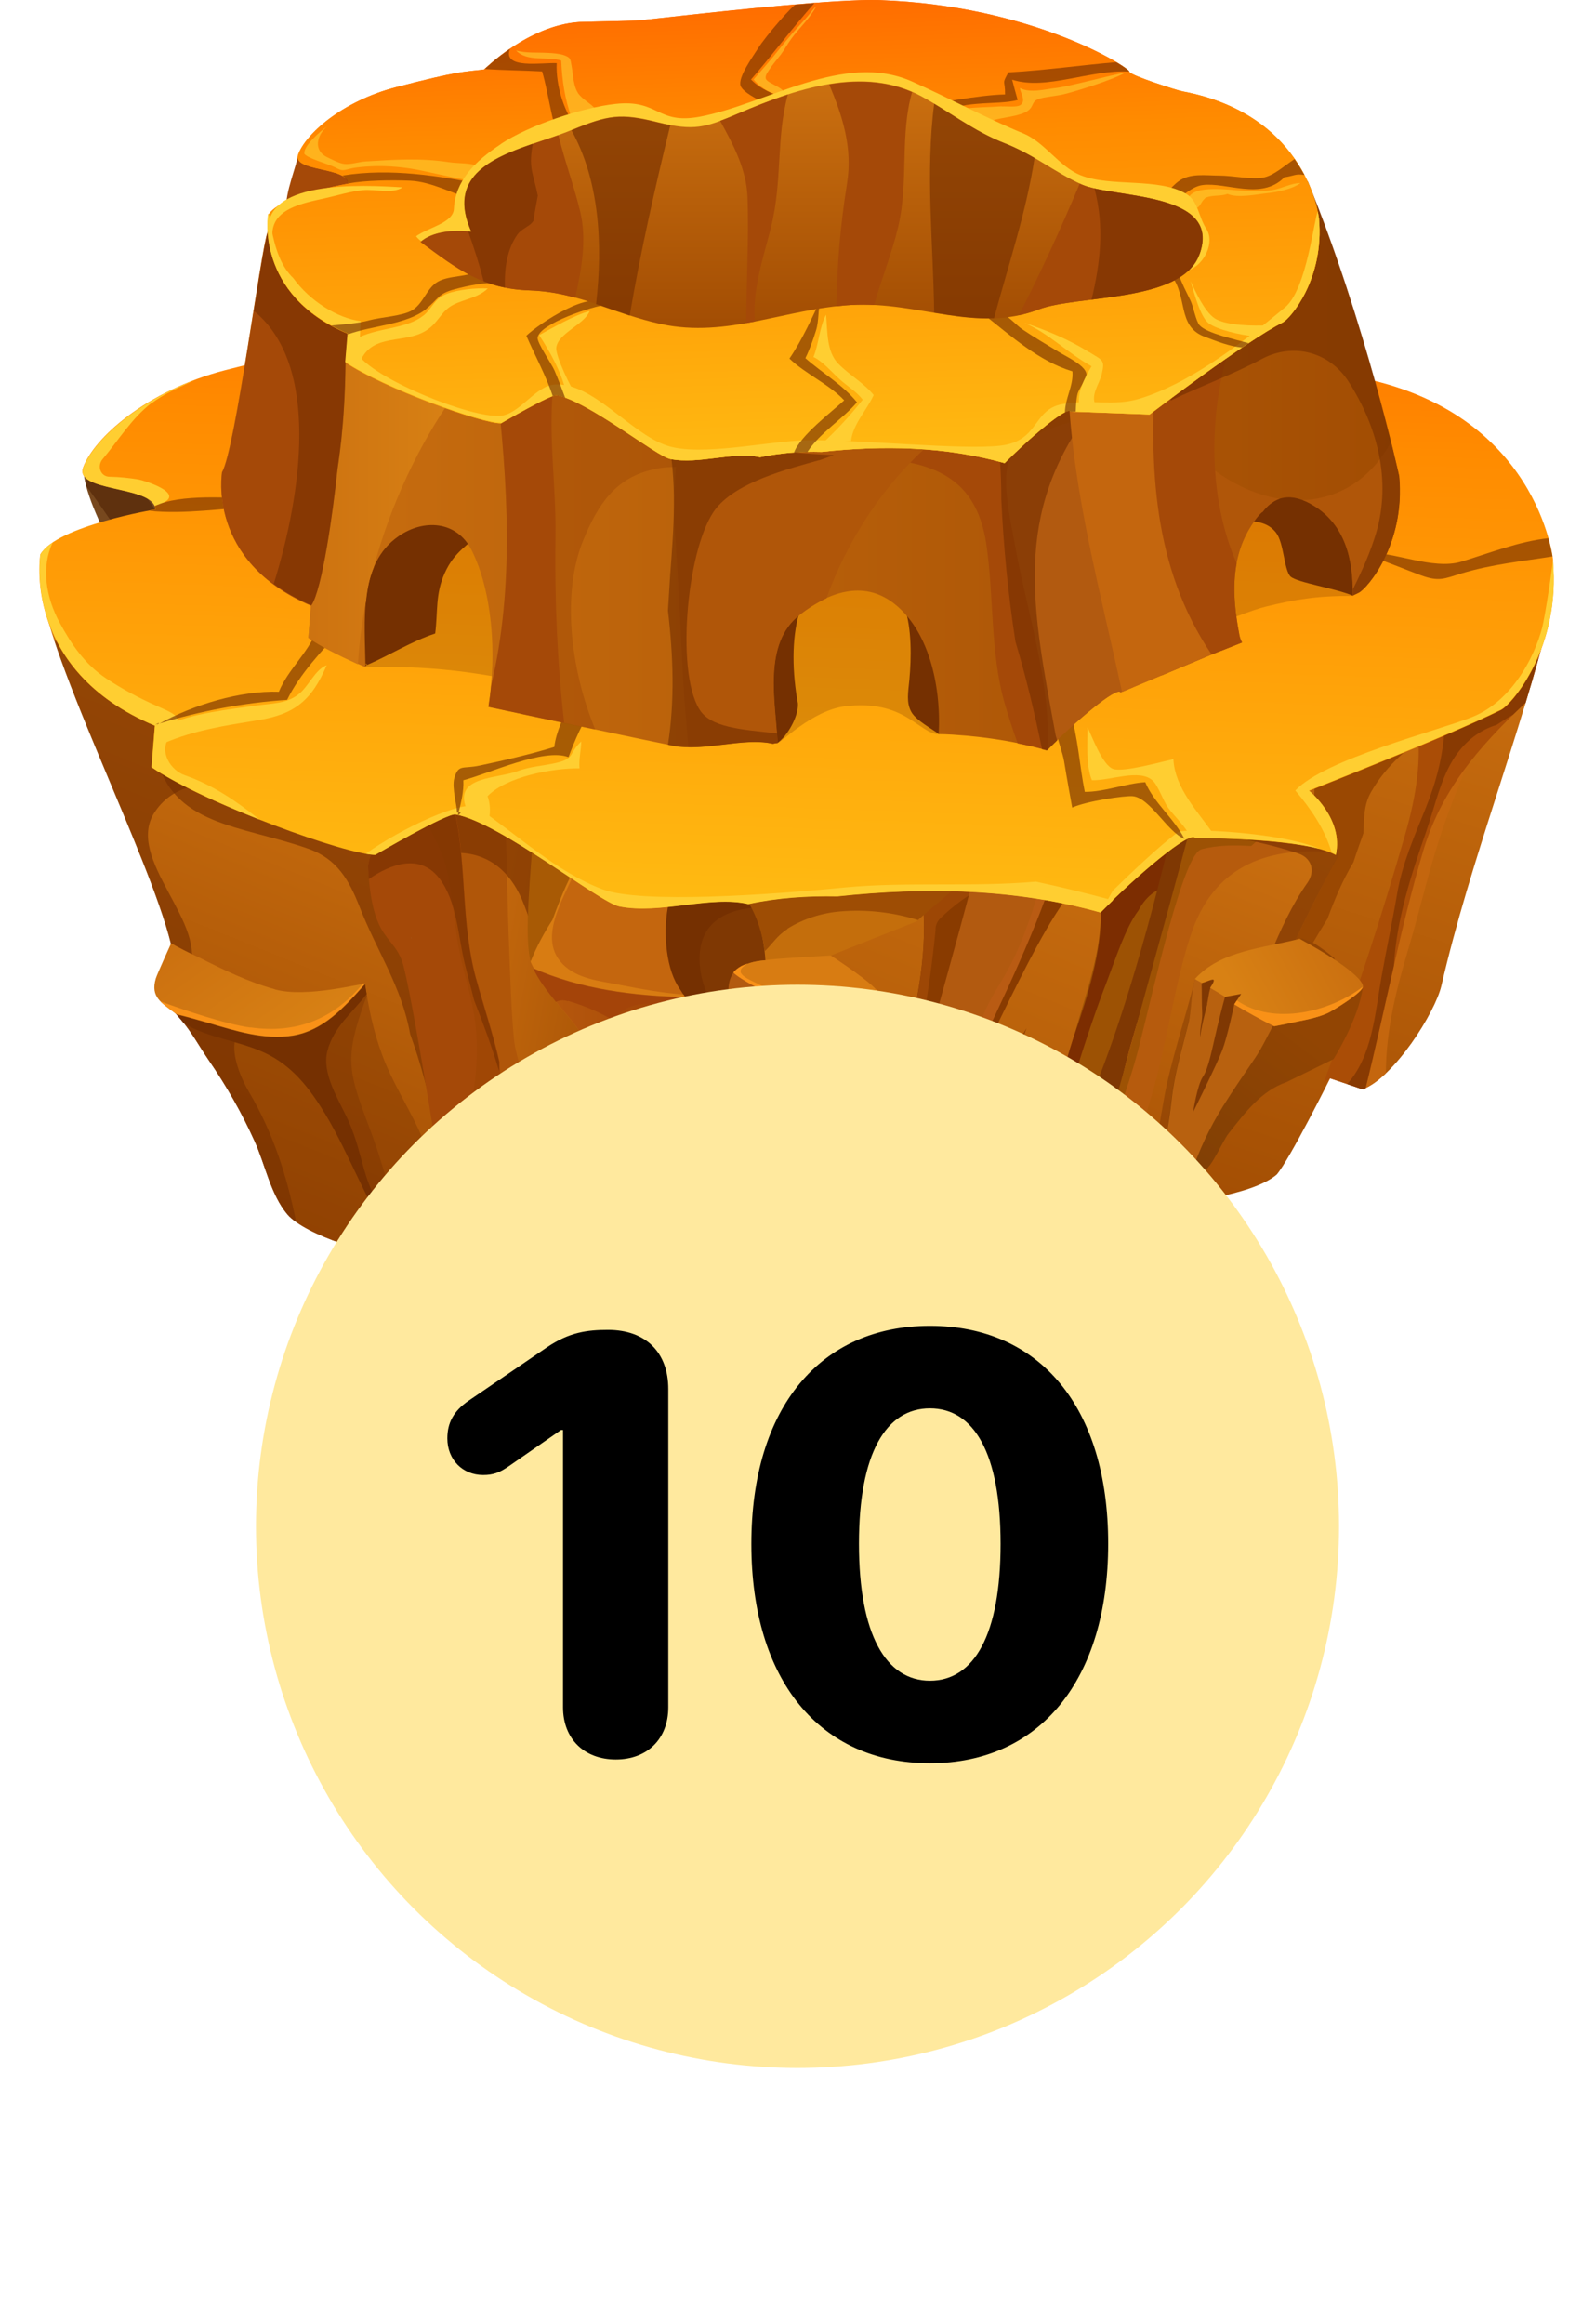 <svg width="81" height="118" viewBox="0 0 81 118" fill="none" xmlns="http://www.w3.org/2000/svg">
<path d="M37.79 77.836C38.55 78.346 39.37 78.956 39.94 79.646C40.39 79.916 43.24 74.656 43.88 73.796C44.71 72.676 45.46 72.226 45.41 70.756C45.36 69.416 45.09 67.896 44.9 66.546C44.68 65.016 44.05 62.996 43.24 61.676C42.51 60.466 41.77 60.586 40.36 60.836C39.37 61.016 36.94 61.266 36.35 62.096C35.8 62.866 36.06 65.346 36.07 66.316C36.07 69.156 36 71.926 36.5 74.676C36.8 76.346 36.53 76.986 37.8 77.836H37.79Z" fill="url(#paint0_linear_303_70932)"/>
<path d="M39.95 79.656C41 79.296 42.24 78.966 43.31 78.736C44.56 78.466 45.5 78.626 46.42 77.806C47.25 77.056 47.96 75.896 48.73 75.056C50.23 73.426 51.66 71.776 53.24 70.186C54.99 68.436 56.63 66.536 58.19 64.596C59.46 63.016 61.51 60.576 63.34 59.806L63.2 59.376C63.39 59.396 63.55 59.376 63.72 59.406C62.09 58.936 60.22 59.006 58.48 58.766C56.56 58.506 54.25 57.786 52.39 58.326C48.5 59.456 44.91 62.196 41.16 63.586C40.81 66.426 43.97 68.996 43.55 71.636C43.08 74.576 41.08 76.976 39.96 79.666L39.95 79.656Z" fill="url(#paint1_linear_303_70932)"/>
<path d="M63.71 59.396C63.77 59.416 63.84 59.426 63.9 59.446C63.83 59.416 63.77 59.406 63.71 59.396Z" fill="url(#paint2_linear_303_70932)"/>
<path d="M58.47 58.756C56.55 58.496 54.24 57.776 52.38 58.316C48.49 59.446 44.9 62.186 41.15 63.576C40.93 65.366 42.1 67.046 42.89 68.716C43.16 68.466 43.45 68.236 43.75 68.026C44.27 67.656 44.89 67.256 45.53 67.056C45.98 66.816 46.45 66.606 46.98 66.456C47.78 66.216 48.44 67.136 48.04 67.836C47.31 69.106 46.26 70.236 45.62 71.556C44.75 73.346 45.09 74.816 45.48 76.656C45.6 77.206 45.69 77.736 45.76 78.266C45.99 78.166 46.21 78.026 46.44 77.826C47.27 77.076 47.98 75.916 48.75 75.076C50.25 73.446 51.68 71.796 53.26 70.206C55.01 68.456 56.65 66.556 58.21 64.616C59.48 63.036 61.53 60.596 63.36 59.826L63.22 59.396C63.41 59.416 63.57 59.396 63.74 59.426C62.11 58.956 60.24 59.026 58.5 58.786L58.47 58.756Z" fill="#753001"/>
<path d="M46.241 72.946C46.171 73.076 46.101 73.206 46.051 73.336C46.401 74.726 46.621 76.126 46.681 77.536C47.401 76.796 48.041 75.806 48.731 75.056C50.231 73.426 51.661 71.776 53.241 70.186C54.991 68.436 56.631 66.536 58.191 64.596C59.461 63.016 61.511 60.576 63.341 59.806L63.201 59.376C63.391 59.396 63.551 59.376 63.721 59.406C62.091 58.936 60.221 59.006 58.481 58.766C56.561 58.506 54.251 57.786 52.391 58.326C50.371 58.916 48.431 59.936 46.511 60.966C48.151 63.146 50.031 66.026 49.101 68.416C48.421 70.146 47.151 71.356 46.251 72.936L46.241 72.946Z" fill="#7C2D01"/>
<path opacity="0.32" d="M46.241 72.945C46.171 73.076 46.101 73.206 46.051 73.335C46.401 74.725 46.621 76.126 46.681 77.535C46.741 77.475 46.801 77.395 46.861 77.335C46.841 77.266 46.821 77.206 46.811 77.126C46.711 74.966 46.261 72.975 47.891 71.266C49.251 69.846 50.031 68.675 50.221 66.665C50.221 66.606 50.241 66.555 50.241 66.496C49.171 64.546 47.951 62.685 46.601 60.916C46.561 60.935 46.531 60.956 46.491 60.965C48.131 63.145 50.011 66.025 49.081 68.415C48.401 70.145 47.131 71.356 46.231 72.936L46.241 72.945Z" fill="#B05609"/>
<path opacity="0.64" d="M37.761 77.806C38.951 73.446 41.111 69.506 45.001 67.196C44.971 66.976 44.941 66.756 44.911 66.546C44.691 65.016 44.061 62.996 43.251 61.676C42.521 60.466 41.781 60.586 40.371 60.836C39.381 61.016 36.951 61.266 36.361 62.096C35.811 62.866 36.071 65.346 36.081 66.316C36.081 69.156 36.011 71.926 36.511 74.676C36.811 76.326 36.551 76.966 37.771 77.796L37.761 77.806Z" fill="#753001"/>
<path d="M37.051 60.256C35.061 59.396 32.331 58.676 30.151 59.506C28.941 59.966 29.071 60.706 29.291 62.106C29.481 63.266 29.781 64.396 30.011 65.566C30.481 67.996 30.751 70.576 31.481 72.926C31.891 74.246 33.361 77.966 34.121 78.706C34.941 78.636 36.531 77.906 37.341 77.506C36.031 71.956 38.931 65.586 37.051 60.256Z" fill="#7C2D01"/>
<path d="M20.311 59.596V59.546C20.281 59.596 20.271 59.646 20.261 59.686C20.281 59.656 20.301 59.626 20.311 59.596Z" fill="url(#paint3_linear_303_70932)"/>
<path d="M20.26 59.686C20.18 59.806 20.11 59.936 20.03 60.066C20.25 59.946 20.23 59.836 20.26 59.686Z" fill="url(#paint4_linear_303_70932)"/>
<path d="M28.24 60.526C26.77 59.326 23.79 56.686 21.77 56.976C21.33 57.816 20.83 58.736 20.31 59.606L20.44 60.276C20.57 61.636 22.9 64.566 23.79 65.906C25 67.716 26.13 69.466 27.12 71.376C27.84 72.786 28.42 75.316 29.56 76.406C30.47 77.276 32.92 78.366 34.12 78.726C34.02 76.516 32.69 73.856 32.16 71.676C31.67 69.666 31.28 67.656 30.51 65.646C29.79 63.766 29.71 61.736 28.24 60.536V60.526Z" fill="url(#paint5_linear_303_70932)"/>
<path opacity="0.64" d="M28.24 60.526C26.77 59.326 23.79 56.686 21.77 56.976C21.33 57.816 20.83 58.736 20.31 59.606L20.44 60.276C20.52 61.046 21.29 62.316 22.11 63.516C26.32 62.046 29.26 64.526 31.3 68.166C31.08 67.326 30.83 66.486 30.51 65.646C29.79 63.766 29.71 61.736 28.24 60.536V60.526Z" fill="#753001"/>
<path d="M58.47 58.755C56.55 58.495 54.24 57.776 52.38 58.316C50.36 58.906 48.42 59.925 46.5 60.956C48.14 63.136 50.02 66.016 49.09 68.406C48.99 68.675 48.87 68.925 48.74 69.165C51.36 67.236 54.42 66.046 57.61 65.285C57.8 65.046 58 64.816 58.19 64.585C59.46 63.005 61.51 60.566 63.34 59.795L63.2 59.365C63.39 59.386 63.55 59.365 63.72 59.395C62.09 58.925 60.22 58.995 58.48 58.755H58.47Z" fill="#682305"/>
<path d="M43.26 37.706C28.09 31.746 19 43.196 18.69 43.936C18.88 48.026 20.07 47.346 20.51 49.116C21.12 51.536 21.11 62.176 21.11 62.176L25.59 57.696C26.35 59.296 27.55 61.166 28.6 62.096C29.27 61.816 29.8 61.476 29.8 61.476C30.16 62.516 31.02 64.096 31.55 65.376C31.88 66.166 32.04 67.036 32.3 67.826C32.82 68.126 33.38 68.346 33.85 68.726C33.89 68.756 33.93 68.786 33.97 68.816C34.11 68.896 34.2 68.976 34.2 68.976C34.51 69.616 35.07 70.256 35.63 70.796C36.43 71.096 37.22 71.466 38 71.766C38.47 71.526 39.01 71.346 39.32 70.956C39.67 70.516 39.62 69.166 39.78 68.626C40.14 67.376 40.45 65.766 41.47 64.866C43.81 65.506 44.1 67.356 45.75 64.556C46.57 63.166 47.44 61.736 48.64 60.906C49.77 60.116 51.39 61.146 52.23 59.916C52.61 59.366 53.07 58.026 53.07 58.026C53.26 58.066 53.45 58.146 53.64 58.236C54.51 55.486 55.3 52.676 55.88 49.846C56.17 48.416 56.48 46.986 56.57 45.526C56.64 44.376 56.49 43.236 56.46 42.086C56.44 41.206 56.45 39.926 56.81 38.906C51.93 38.786 45.72 38.686 43.26 37.716V37.706Z" fill="url(#paint6_linear_303_70932)"/>
<path d="M52.28 60.566C52.61 60.646 53.21 61.586 53.21 61.586C53.74 62.246 54.77 62.236 55.16 62.186C56.2 62.056 60.97 46.956 62.86 41.436C61.92 41.666 60.88 41.606 59.96 41.736C58.06 42.006 56.66 43.806 55.42 45.146C55.39 45.176 55.36 45.206 55.34 45.226C55.59 45.556 55.87 45.796 55.89 46.306C55.97 48.216 55.1 50.586 54.6 52.406C54.05 54.416 52.28 60.556 52.28 60.556V60.566Z" fill="#9D5204"/>
<path d="M52.28 60.566C52.48 60.616 53.04 59.986 53.33 59.226C53.95 56.496 55.22 52.366 56.23 49.786C56.61 48.796 57.17 47.066 57.81 46.236C58.56 44.826 59.81 44.726 61.3 45.276C61.37 45.266 61.45 45.256 61.53 45.246C62.06 43.756 62.53 42.436 62.86 41.456C61.92 41.686 60.88 41.626 59.96 41.756C58.06 42.026 56.66 43.826 55.42 45.166C55.39 45.196 55.36 45.226 55.34 45.246C55.59 45.576 55.87 45.816 55.89 46.326C55.97 48.236 55.22 50.646 54.6 52.426C54.05 53.986 52.28 60.576 52.28 60.576V60.566Z" fill="#7C2D01"/>
<path d="M41.5 65.116C43.07 65.546 43.71 66.386 44.46 66.066C44.92 62.136 45.44 58.106 43.67 54.566C42.28 56.746 41.12 59.076 41.1 61.726C41.1 62.906 41.18 63.826 41.35 64.986C41.41 65.066 41.46 65.156 41.5 65.126V65.116Z" fill="#A54908"/>
<path d="M30.881 47.746C30.741 46.886 30.821 45.976 30.591 45.136C30.211 43.706 29.221 42.516 28.161 41.506C26.951 40.366 25.211 39.216 23.461 39.606C23.371 39.626 23.291 39.636 23.211 39.626C22.891 39.846 22.591 40.066 22.301 40.286C22.801 41.816 22.781 43.536 22.821 45.116C22.851 46.506 22.971 47.886 23.131 49.266C23.991 52.226 24.741 55.206 25.031 58.246L26.911 62.746C26.911 63.266 28.321 63.666 29.271 63.766C29.941 63.486 32.331 62.586 33.091 61.986C34.561 60.836 33.021 57.516 32.511 55.966C31.901 54.116 31.901 52.196 31.461 50.326C31.261 49.466 31.021 48.616 30.881 47.736V47.746Z" fill="#B05609"/>
<path d="M30.88 47.746C30.74 46.886 30.82 45.976 30.59 45.136C30.21 43.706 29.22 42.516 28.16 41.506C27.44 40.826 26.53 40.146 25.54 39.786C25.77 42.716 25.72 44.486 25.83 47.436C25.89 48.946 25.98 52.166 26.16 53.166C26.24 53.626 28.33 61.446 28.39 61.886C28.47 61.956 29.21 63.716 29.28 63.776C29.95 63.496 31.05 63.056 31.05 63.056C31.09 63.176 31.27 60.716 32.03 60.116C33.5 58.966 33.03 57.536 32.52 55.976C31.91 54.126 31.91 52.206 31.47 50.336C31.27 49.476 31.03 48.626 30.89 47.746H30.88Z" fill="url(#paint7_linear_303_70932)"/>
<path d="M28.38 61.886C28.46 61.956 29.2 63.716 29.27 63.776C29.94 63.496 31.04 63.056 31.04 63.056C31.08 63.176 31.26 60.716 32.02 60.116C33.49 58.966 33.02 57.536 32.51 55.976C32.22 55.106 32.07 54.216 31.94 53.316C30.79 52.096 29.58 50.936 28.35 49.796C29.06 51.216 29.72 52.676 29.99 54.226C30.33 56.166 28.82 58.146 27.86 59.846C28.14 60.926 28.35 61.746 28.36 61.876L28.38 61.886Z" fill="#893B00"/>
<path d="M9.171 51.746C9.731 52.396 10.101 53.096 10.571 53.786C11.521 55.166 12.291 56.526 12.931 57.946C13.461 59.106 13.741 60.646 14.591 61.656C15.491 62.726 19.081 63.836 20.371 63.766L25.961 58.446C25.921 57.816 24.551 54.066 24.381 50.496C24.381 50.446 24.361 50.396 24.361 50.356C23.381 46.886 22.401 43.386 23.091 39.776C23.091 39.706 23.091 39.646 23.111 39.596C19.781 39.816 18.241 39.386 14.891 39.776C13.111 39.986 10.501 34.876 8.691 35.016C7.831 35.086 3.191 30.106 2.181 30.526C3.451 35.986 9.551 47.376 8.841 49.806C8.531 50.876 8.361 50.806 9.171 51.746Z" fill="url(#paint8_linear_303_70932)"/>
<path opacity="0.64" d="M9.17 51.746C9.73 52.396 10.1 53.096 10.57 53.786C11.52 55.166 12.29 56.526 12.93 57.946C13.46 59.106 13.74 60.646 14.59 61.656C14.7 61.786 14.85 61.916 15.04 62.046C14.58 59.776 13.91 57.586 12.64 55.436C12.23 54.746 11.75 53.566 11.94 52.806C11.7 52.426 11.64 52.076 11.7 51.706C11.05 51.426 10.51 51.016 9.88 50.676C9.41 50.426 9.32 49.836 9.54 49.396C10.75 46.976 6.25 43.616 7.87 41.216C8.36 40.486 9.04 40.096 9.8 39.916C9.24 39.106 8.98 38.116 8.87 37.116C7.32 35.546 5.13 34.396 3.52 33.116C3.27 32.916 3 32.696 2.74 32.476C4.68 38.336 9.47 47.636 8.83 49.806C8.52 50.876 8.35 50.806 9.16 51.746H9.17Z" fill="#753001"/>
<path opacity="0.64" d="M12.06 40.256C10.42 39.776 9.22 39.036 7.9 38.256C8.66 41.946 12.23 41.886 15.66 43.096C17.13 43.616 17.73 44.696 18.27 46.066C19.17 48.366 20.39 50.076 20.83 52.506C21.38 54.026 21.8 55.606 22.11 57.216C22.11 56.586 22.11 55.956 22.13 55.336C22.26 51.756 21.6 47.996 20.5 44.586C19.48 41.416 14.83 41.066 12.06 40.256Z" fill="#753001"/>
<path opacity="0.36" d="M18.531 49.936C17.361 50.186 16.361 50.886 15.201 51.156C14.061 51.416 12.901 51.506 11.751 51.206C10.721 50.936 9.701 50.616 8.691 50.266C8.491 50.886 8.501 50.966 9.171 51.746C9.731 52.396 10.101 53.096 10.571 53.786C11.521 55.166 12.291 56.526 12.931 57.946C13.461 59.106 13.741 60.646 14.591 61.656C15.491 62.726 19.081 63.836 20.371 63.766L22.661 61.586C22.271 60.446 21.761 58.426 21.251 57.336C20.651 56.056 19.871 54.846 19.391 53.516C18.961 52.346 18.711 51.146 18.531 49.926V49.936Z" fill="#753001"/>
<path opacity="0.36" d="M18.64 50.616C18.6 50.396 18.56 50.166 18.53 49.946C17.36 50.196 16.36 50.896 15.2 51.166C14.97 51.216 14.73 51.266 14.49 51.296C16.19 55.056 18.44 60.126 20.36 63.776C20.42 63.726 20.49 63.646 20.58 63.566C20.06 61.416 19.52 59.266 18.74 57.206C17.67 54.376 17.49 53.706 18.55 50.776C18.57 50.716 18.6 50.666 18.62 50.616H18.64Z" fill="#753001"/>
<path d="M18.621 50.476C18.591 50.296 18.561 50.126 18.531 49.946C17.361 50.196 16.361 50.896 15.201 51.166C14.061 51.426 12.901 51.516 11.751 51.216C10.721 50.946 9.701 50.626 8.691 50.276C8.491 50.896 8.501 50.976 9.171 51.756C9.231 51.826 9.291 51.896 9.341 51.966C10.611 52.716 12.111 52.836 13.441 53.456C14.841 54.106 15.721 55.256 16.511 56.556C17.701 58.506 18.811 61.516 20.151 63.376C20.171 63.376 19.541 61.616 19.561 61.616C18.371 60.026 18.501 58.746 17.711 56.946C17.251 55.906 16.311 54.536 16.631 53.346C16.951 52.136 17.881 51.446 18.601 50.496L18.621 50.476Z" fill="#753001"/>
<path d="M13.95 50.226C12.6 49.856 11.34 49.236 10.09 48.606C9.74 48.446 9.39 48.276 9.06 48.096C8.95 48.046 8.8 47.946 8.69 47.896C8.69 47.896 7.98 49.456 7.91 49.686C7.63 50.646 8.21 50.916 8.97 51.506C9.51 51.636 10.05 51.796 10.59 51.946C11.96 52.346 13.44 52.826 14.88 52.586C16.42 52.326 17.47 51.176 18.55 49.956C18.43 49.896 15.58 50.686 13.96 50.236L13.95 50.226Z" fill="url(#paint9_linear_303_70932)"/>
<path d="M12.72 52.176C11.39 51.986 9.35 51.286 8.15 50.846C8.34 51.056 8.96 51.486 8.96 51.486C9.5 51.616 10.04 51.776 10.58 51.926C11.95 52.326 13.43 52.806 14.87 52.566C16.41 52.306 17.46 51.156 18.54 49.936C18.53 49.936 18.49 49.936 18.43 49.936C16.95 51.756 15.03 52.496 12.72 52.166V52.176Z" fill="#F99117"/>
<path d="M64.83 59.646C65.49 58.886 67.55 54.746 67.55 54.746L69.21 55.306C70.8 54.696 72.88 51.426 73.2 50.046C74.68 43.646 77.22 37.346 78.77 31.016C76.56 30.046 67.48 32.406 65.44 33.346C62.23 34.836 59.95 36.236 60.27 39.996C60.54 43.196 58.49 60.246 57.92 61.406C59.88 61.096 63.53 60.746 64.84 59.636L64.83 59.646Z" fill="url(#paint10_linear_303_70932)"/>
<path d="M71.53 48.156C72.14 46.106 72.6 44.006 73.3 41.986C74.02 39.896 74.91 37.876 75.82 35.856C75.34 36.106 74.86 36.346 74.38 36.586C74.23 36.666 74.08 36.746 73.92 36.826C73.12 38.086 72.68 39.706 72.15 41.076C71.8 42.306 71.36 43.506 70.95 44.726C70.38 46.406 70 48.056 69.77 49.806C69.54 51.616 69.29 53.426 68.88 55.196L69.21 55.306C69.58 55.166 69.99 54.876 70.38 54.496C70.38 52.326 70.91 50.216 71.53 48.156Z" fill="#C4660E"/>
<path d="M66.08 48.906C66.51 48.146 66.95 47.396 67.41 46.656C67.78 45.666 68.18 44.696 68.73 43.786C68.82 43.496 68.92 43.216 69.02 42.926C69.09 42.726 69.17 42.516 69.24 42.306C69.28 41.596 69.24 40.896 69.62 40.226C70.01 39.536 70.52 38.926 71.1 38.386C71.25 38.246 71.41 38.116 71.56 37.976C70.54 38.266 69.46 38.416 68.54 38.576C68.03 38.836 67.53 39.106 67.05 39.386C66.9 39.476 66.76 39.566 66.63 39.656C66.71 39.786 66.76 39.946 66.75 40.136C66.72 43.126 66.13 45.986 65.31 48.796C65.56 48.836 65.82 48.876 66.08 48.906Z" fill="#9A4802"/>
<path d="M67.36 54.596C67.36 54.596 67.35 54.646 67.34 54.676C67.34 54.686 67.33 54.706 67.32 54.716C67.29 54.796 67.26 54.876 67.23 54.966C67.42 54.836 67.55 54.756 67.55 54.756L69.21 55.316C69.21 55.316 69.3 55.276 69.35 55.256C70.34 51.256 71.1 47.176 72.27 43.226C73.19 40.116 75.07 37.966 77.38 35.766C77.41 35.736 77.44 35.716 77.47 35.696C77.94 34.146 78.38 32.586 78.76 31.026C77.43 30.436 73.59 31.066 70.3 31.866C70.57 32.526 70.9 33.156 71.19 33.816C71.56 34.676 71.77 35.566 71.92 36.486C72.24 38.496 71.92 40.426 71.36 42.366C70.18 46.486 68.85 50.576 67.36 54.596Z" fill="#AA4D06"/>
<path opacity="0.64" d="M70.79 49.026C70.91 46.706 71.68 44.366 72.43 42.216C72.86 40.986 73.16 39.496 73.9 38.406C74.46 37.586 75.15 37.076 76 36.806C76.28 36.626 76.55 36.446 76.84 36.286C77.02 36.116 77.19 35.946 77.38 35.766C77.41 35.736 77.44 35.716 77.47 35.696C77.7 34.946 77.92 34.206 78.12 33.456C77.87 33.626 77.61 33.786 77.34 33.936C76.31 35.196 74.98 36.106 73.45 36.956C73.42 36.976 73.39 36.986 73.36 36.996C73.28 38.396 72.94 39.686 72.42 40.986C71.84 42.436 71.21 43.836 70.95 45.386C70.71 46.796 70.41 48.176 70.16 49.586C69.83 51.406 69.71 53.616 68.41 55.046L69.21 55.316C69.21 55.316 69.3 55.276 69.35 55.256C69.86 53.186 70.31 51.106 70.79 49.026Z" fill="#753001"/>
<path opacity="0.64" d="M28.161 41.506C26.951 40.366 25.211 39.216 23.461 39.606C23.371 39.626 23.291 39.636 23.211 39.626C22.891 39.846 22.591 40.066 22.301 40.286C22.611 41.246 22.721 42.286 22.771 43.316C24.491 43.166 25.771 43.976 26.511 45.686C26.871 46.516 27.081 47.416 27.481 48.216C27.581 48.416 27.681 48.616 27.791 48.826C28.781 48.306 29.811 47.916 30.851 47.546C30.751 46.746 30.791 45.906 30.591 45.126C30.211 43.696 29.221 42.506 28.161 41.496V41.506Z" fill="#753001"/>
<path d="M24.18 49.686C23.43 46.946 23.7 44.126 23.14 41.366C23.05 40.906 21.42 41.366 21.25 41.156C18.51 43.076 18.82 43.636 18.69 43.936C18.88 48.026 20.07 47.346 20.51 49.116C21.12 51.536 22.67 61.596 22.67 61.596L26.92 62.756C26.95 62.596 25.31 55.046 25.37 53.916C25.05 52.486 24.57 51.086 24.19 49.686H24.18Z" fill="#A54908"/>
<path opacity="0.57" d="M23.181 61.736L26.911 62.756C26.941 62.596 25.301 55.046 25.361 53.916C25.041 52.486 24.561 51.086 24.181 49.686C23.431 46.946 23.701 44.126 23.141 41.366C23.071 40.996 22.021 41.216 21.511 41.216C21.801 42.216 22.451 43.076 22.681 44.096C22.981 45.406 23.041 46.746 23.281 48.066C23.521 49.386 23.981 50.666 24.141 51.986C24.291 53.256 24.201 54.566 23.981 55.816C23.681 57.526 23.821 60.146 23.181 61.736Z" fill="#9D4705"/>
<path opacity="0.64" d="M21.25 41.156C18.51 43.076 18.82 43.636 18.69 43.936C18.7 44.186 18.72 44.416 18.73 44.636C19.84 43.866 21.32 43.326 22.3 44.586C23.21 45.756 23.26 47.526 23.6 48.916C23.76 49.546 23.92 50.176 24.08 50.796C24.55 51.986 24.99 53.186 25.35 54.396C25.35 54.226 25.35 54.056 25.35 53.916C25.03 52.486 24.55 51.086 24.17 49.686C23.42 46.946 23.69 44.126 23.13 41.366C23.04 40.906 21.41 41.366 21.24 41.156H21.25Z" fill="#753001"/>
<path d="M55.301 61.806C55.941 62.646 60.971 46.956 62.861 41.446C61.921 41.676 59.861 40.696 59.651 41.596C56.581 54.816 54.051 58.476 54.051 58.476V60.576C54.571 61.236 55.031 61.476 55.301 61.816V61.806Z" fill="#7F3803"/>
<path d="M32.02 47.636C32.61 49.196 33.34 50.726 34.28 52.116C34.78 52.846 35.52 53.606 36.07 54.436C36.23 54.456 36.4 54.546 36.54 54.706C36.82 55.016 37.04 55.346 37.22 55.696C38.26 56.726 38.48 58.186 38.75 59.586C39.79 59.036 40.03 57.736 40.15 56.556C40.29 55.146 40.51 53.746 40.62 52.346C40.81 49.906 41.13 45.726 38.01 45.016C36.5 44.676 34.87 44.806 33.38 45.206C32.92 45.326 31.9 45.486 31.77 46.056C31.65 46.596 31.82 47.136 32.01 47.646L32.02 47.636Z" fill="#7F3803"/>
<path d="M38.29 46.096C37.51 45.566 36.63 45.246 35.64 45.226C34.69 45.206 33.36 45.316 32.55 45.876C31.82 46.386 32.79 48.376 32.95 49.126C33.03 49.496 33.1 49.866 33.18 50.246C33.51 50.886 33.88 51.516 34.28 52.106C34.78 52.836 35.52 53.596 36.07 54.426C36.23 54.446 36.4 54.536 36.54 54.696C36.71 54.886 36.86 55.086 36.99 55.296C36.9 54.766 37.09 53.436 36.97 52.906C36.63 51.376 35.71 50.686 35.55 49.116C35.33 47.016 36.66 46.226 38.28 46.086L38.29 46.096Z" fill="#753001"/>
<path d="M44.55 62.126C44.85 61.686 45.09 61.156 45.27 60.736C45.71 59.736 46.04 58.706 46.35 57.656C47.21 54.706 48.42 51.816 49.04 48.796C49.16 48.206 50.16 44.946 50.08 43.916C49.87 43.916 49.66 43.896 49.41 43.846C49.39 43.846 49.37 43.836 49.35 43.826C48.42 44.306 47.61 44.996 46.78 45.646C46.83 45.746 46.86 45.846 46.88 45.966C47.32 51.476 44.34 56.666 44.56 62.106L44.55 62.126Z" fill="#893B00"/>
<path d="M44.611 60.986C44.891 59.476 45.341 58.056 45.771 56.586C46.631 53.586 47.191 50.426 47.501 47.326C47.501 47.286 47.501 47.256 47.511 47.226C47.501 47.016 47.571 46.806 47.771 46.606C48.431 45.976 49.161 45.426 49.971 45.026C50.051 44.576 50.101 44.186 50.081 43.926C49.871 43.926 49.661 43.906 49.411 43.856C49.391 43.856 49.371 43.846 49.351 43.836C48.421 44.316 47.611 45.006 46.781 45.656C46.831 45.756 46.861 45.856 46.881 45.976C47.301 51.226 44.621 56.186 44.551 61.366C44.571 61.246 44.591 61.116 44.621 60.986H44.611Z" fill="#9D4705"/>
<path d="M46.21 62.556C45.58 63.776 44.91 64.976 44.16 66.136C44.62 66.106 45.07 65.706 45.76 64.536C46.58 63.146 48.58 62.746 48.58 62.746C50.27 62.326 50.7 63.686 51.53 62.456C51.86 61.966 52.28 60.516 52.47 59.916C52.41 59.956 53.39 56.846 53.32 56.896C52 57.796 49.22 60.076 52.13 52.206C52.15 52.156 46.75 61.676 46.21 62.546V62.556Z" fill="#893B00"/>
<path d="M48.15 56.486C49.19 55.776 52.23 47.906 54.44 45.246C53.62 45.046 52.81 44.786 52.06 44.606C50.09 49.646 47.33 57.046 48.15 56.486Z" fill="#893B00"/>
<path d="M52.921 44.616C54.061 43.146 56.141 42.676 57.921 42.536C58.381 42.406 58.841 42.326 59.281 42.256C59.301 41.926 59.321 41.606 59.331 41.306C59.441 39.236 59.261 37.886 59.231 37.396C58.011 37.906 55.041 39.496 53.861 40.086C53.841 40.086 52.911 42.376 51.801 45.246C52.071 45.206 52.331 45.146 52.561 45.026C52.611 44.996 52.671 44.976 52.721 44.966C52.751 44.846 52.811 44.726 52.901 44.616H52.921Z" fill="#562F15"/>
<path d="M50.61 47.466C50.68 47.436 50.74 47.386 50.79 47.346C50.79 47.326 50.79 47.306 50.78 47.276L50.61 47.466Z" fill="#845E42"/>
<path d="M29.621 43.466C28.891 43.326 27.671 44.406 27.121 44.586C27.091 45.846 26.551 47.636 26.971 48.886C27.281 49.806 28.581 51.136 29.251 51.886C29.911 52.616 31.581 54.016 32.521 54.176C33.921 54.416 35.281 53.826 36.611 53.496C36.041 52.276 35.141 51.236 34.421 50.056C33.771 48.996 33.671 47.096 33.961 45.846C32.661 45.626 30.931 43.716 29.621 43.466Z" fill="#C4660E"/>
<path d="M29.47 43.456C28.74 43.456 27.93 44.276 27.41 44.446C27.38 45.706 26.73 48.336 26.97 48.886C27.17 49.346 27.63 49.846 28.04 50.386C30.39 51.106 32.72 51.266 35.18 51.186C35.02 50.956 34.86 50.726 34.71 50.496C33.62 50.416 32.54 50.216 31.47 50.006C30.48 49.806 29.33 49.716 28.58 48.956C27.1 47.456 29.04 45.106 29.44 43.566C29.45 43.526 29.47 43.486 29.48 43.446L29.47 43.456Z" fill="#D87C12"/>
<path d="M26.95 48.816C27.25 48.066 27.63 47.366 28.06 46.696C28.48 45.556 28.92 44.426 29.58 43.466C28.85 43.376 27.59 42.346 27.05 42.526C27.02 43.756 26.57 47.576 26.95 48.826V48.816Z" fill="#A85A05"/>
<path d="M32 56.986C33.87 58.056 35.17 58.605 36.43 59.715C36.43 59.715 37.2 55.395 36.61 53.495C36.13 52.475 35.43 51.586 34.79 50.636C32.16 50.566 29.47 50.225 27.08 49.166C27.48 50.056 28.47 51.136 29.04 51.846C30.56 53.736 32 56.995 32 56.995V56.986Z" fill="url(#paint11_linear_303_70932)"/>
<path d="M28.84 50.816C30.83 51.406 32.63 52.516 33.77 54.296C34.69 55.736 35.19 57.346 35.51 59.006C35.83 59.226 36.13 59.456 36.43 59.726C36.43 59.726 37.2 55.406 36.61 53.506C36.13 52.486 35.43 51.596 34.79 50.646C32.16 50.576 29.47 50.236 27.08 49.176C27.32 49.716 27.78 50.316 28.23 50.876C28.4 50.786 28.6 50.756 28.84 50.836V50.816Z" fill="#A64908"/>
<path opacity="0.48" d="M35.36 52.346C36.7 54.296 36.44 56.876 36.5 59.296C36.55 57.856 37.05 54.896 36.61 53.486C36.13 52.466 35.43 51.576 34.79 50.626C32.16 50.556 29.47 50.216 27.08 49.156C27.48 50.046 28.47 51.126 29.04 51.836C30.56 53.726 32 56.986 32 56.986C32.13 57.056 32.26 57.136 32.38 57.206C31.64 55.676 30.01 53.136 31.23 51.686C32.37 50.336 34.51 51.116 35.35 52.346H35.36Z" fill="#A03F0B"/>
<path d="M38.89 48.756C38.89 48.756 38.08 48.796 37.74 49.056C37.75 49.056 37.76 49.076 37.77 49.086C38.48 49.746 40 49.666 40.84 49.626C41.69 49.586 42.54 49.496 43.38 49.346C42.78 48.916 42.17 48.526 42.17 48.526L46.54 46.786C47.45 45.846 49.35 44.276 49.5 44.506C49.5 44.506 49.63 44.506 49.84 44.506C47.92 43.546 45.81 43.046 43.52 43.236C42.09 43.356 40.61 43.506 39.22 43.886C38.22 44.146 37.27 42.616 37.34 43.956C37.34 44.036 36.33 44.376 36.32 44.446C37.59 44.356 38.73 46.356 38.87 48.766L38.89 48.756Z" fill="#C46E0C"/>
<path d="M39.99 47.156C40.78 46.656 41.76 46.346 42.69 46.276C43.99 46.166 45.35 46.316 46.62 46.716C46.84 46.496 48.57 45.056 48.85 44.806C47.69 44.696 45.44 44.036 44.29 43.926C42.02 43.706 38.62 43.346 36.6 44.796C37.66 44.776 38.6 46.486 38.84 48.296C39.21 47.946 39.48 47.486 39.99 47.176V47.156Z" fill="#9E4D04"/>
<path d="M49.551 43.786C49.551 43.786 49.601 43.786 49.631 43.796C49.631 43.776 49.641 43.746 49.651 43.716L49.561 43.776L49.551 43.786Z" fill="#7A5739"/>
<path d="M51.66 43.686C50.32 43.396 50.44 43.946 49.63 43.796C49.09 45.966 48.31 48.736 47.71 50.916C47.14 53.016 46.38 55.086 45.87 57.206C45.16 60.206 43.88 62.906 43.97 66.086C45.78 62.716 46.89 58.976 48.58 55.546C50.1 52.466 52.23 48.126 53.32 44.916C53.32 44.916 52.48 43.866 51.65 43.686H51.66Z" fill="#B25A10"/>
<path d="M49.921 51.606C49.091 53.656 48.201 55.656 47.511 57.756C47.411 58.046 47.321 58.346 47.221 58.636C47.651 57.596 48.101 56.556 48.591 55.556C50.111 52.476 52.241 48.136 53.331 44.926C53.331 44.926 52.491 43.876 51.661 43.696C50.321 43.406 50.441 43.956 49.631 43.806C49.571 44.046 49.511 44.286 49.441 44.536C50.251 44.556 51.041 44.676 51.821 44.886C52.321 45.016 52.861 44.836 52.691 45.416C51.461 49.516 50.651 49.766 49.911 51.606H49.921Z" fill="#B95B13"/>
<path d="M20.901 47.656C20.901 47.656 20.901 47.606 20.891 47.576V47.646H20.901V47.656Z" fill="#996D3C"/>
<path d="M59.39 61.606C61.6 56.926 65.43 48.066 67.93 43.486L67.89 42.586C67.47 42.626 64.23 41.166 62.78 41.026C59.63 40.716 60.92 41.596 60.22 44.126C59.16 47.946 57.39 52.246 56.69 56.236C56.48 57.436 54.89 61.716 54.45 63.356L55.54 64.696C56.63 64.506 59.05 62.336 59.4 61.606H59.39Z" fill="url(#paint12_linear_303_70932)"/>
<path d="M56.29 63.336C57.4 60.646 57.58 58.506 58.45 55.736C59.18 53.416 59.74 49.426 60.59 47.136C61.79 43.926 64.45 42.926 67.92 43.296L67.89 42.586C67.47 42.626 64.23 41.166 62.78 41.026C59.63 40.716 60.92 41.596 60.22 44.126C59.16 47.946 57.39 52.246 56.69 56.236C56.48 57.436 54.89 61.716 54.45 63.356L55.54 64.696C55.6 64.696 55.67 64.666 55.74 64.646C55.92 64.206 56.11 63.766 56.3 63.336H56.29Z" fill="#B65B0D"/>
<path opacity="0.4" d="M65.78 47.756C65.65 47.776 65.51 47.796 65.38 47.826C64.3 48.016 63.81 48.246 62.78 48.616C61.98 48.906 60.69 49.716 60.69 49.716C60.24 51.556 59.42 53.976 59.1 55.856C58.74 57.936 58.37 60.006 57.92 62.066C58.78 61.716 59.56 61.276 59.75 60.886C61.37 57.446 63.68 52.156 65.79 47.766L65.78 47.756Z" fill="#753001"/>
<path d="M61.02 43.116C61.85 42.906 62.7 42.906 63.54 42.956C64.03 42.526 64.53 42.086 65 41.626C64.17 41.336 63.34 41.126 62.78 41.036C61.99 40.896 60.62 41.346 60.36 42.346C59.64 45.136 55.88 58.676 55.53 59.986C56.29 57.866 57.27 55.376 57.83 53.196C58.59 50.226 60.08 43.356 61.01 43.126L61.02 43.116Z" fill="#9D5204"/>
<path opacity="0.64" d="M64.471 48.516C64.781 48.516 65.091 48.516 65.401 48.545C66.291 46.656 67.161 44.906 67.941 43.486L67.901 42.586C67.481 42.626 64.241 41.166 62.791 41.026C60.981 40.846 60.421 41.175 60.141 41.956C60.191 41.956 60.231 41.965 60.291 41.975C62.171 42.435 64.091 42.715 65.931 43.336C66.621 43.566 66.801 44.236 66.401 44.816C65.611 45.935 65.031 47.215 64.491 48.505L64.471 48.516Z" fill="#753001"/>
<path d="M4.23 23.746C4.26 25.966 7.36 30.406 7.94 32.516C8.21 33.496 8.65 34.376 8.85 35.426C9.05 36.496 8.81 37.766 9.17 38.706C13.46 38.376 15.02 35.216 13.99 30.956C13 26.856 7.37 24.396 4.24 23.756L4.23 23.746Z" fill="#77481E"/>
<path opacity="0.64" d="M6.21 23.746C4.23 23.746 4.42 24.186 4.37 24.666C5.72 26.476 9.41 31.906 9.71 34.016C10.02 33.896 10.32 33.746 10.6 33.566C11.2 33.006 11.8 32.356 11.97 31.586C12.46 29.466 10.38 27.846 8.61 26.706C8.39 26.666 6.44 23.796 6.2 23.746H6.21Z" fill="#512405"/>
<path d="M78.87 28.436C78.87 28.436 78.12 20.886 68.88 19.136C68.54 19.076 65 17.966 65 17.686C65 17.396 57.97 12.856 46.73 12.466C43.86 12.366 35.91 13.206 31.67 13.666C30.16 13.836 29.12 13.946 28.95 13.956L24.8 14.046C21.02 14.296 17.86 17.506 17.81 17.516C16.23 17.716 16.04 17.606 11.44 18.796C7.41 19.836 4.76 22.266 4.22 23.736C3.76 25.006 7.85 24.626 7.89 25.866C7.89 25.866 2.9 26.696 2.05 28.146C2.05 28.146 1.06 34.006 7.86 36.846L7.69 38.956C10.44 40.826 17.72 43.446 19.05 43.396C19.05 43.396 22.69 41.266 23.13 41.346C25.41 41.766 30.41 45.806 31.44 46.016C33.52 46.436 36.07 45.446 37.99 45.896C39.48 45.576 40.99 45.476 42.51 45.506C47 45.026 51.55 45.106 55.88 46.326C57.7 44.486 60.44 42.146 60.69 42.556C60.69 42.556 66.23 42.526 67.84 43.416C68.24 41.566 66.47 40.156 66.47 40.156C66.47 40.156 73.61 37.356 76.23 36.046C76.77 35.776 79.27 32.896 78.86 28.456L78.87 28.436Z" fill="url(#paint13_linear_303_70932)"/>
<path d="M18.551 43.346C18.761 43.386 18.941 43.406 19.061 43.406C19.061 43.406 22.701 41.276 23.141 41.356C25.421 41.776 30.421 45.816 31.451 46.026C33.531 46.446 36.081 45.456 38.001 45.906C39.491 45.586 41.001 45.486 42.521 45.516C47.011 45.036 51.561 45.116 55.891 46.336C56.091 46.136 56.301 45.926 56.521 45.716C55.221 45.366 53.921 45.046 52.611 44.766C49.421 45.046 46.091 44.766 42.961 45.056C39.071 45.436 32.551 45.896 30.601 45.156C28.241 44.266 26.301 42.396 24.221 40.986C23.601 40.566 20.361 42.056 18.551 43.366V43.346Z" fill="#FFCE31"/>
<path d="M13.18 41.616C12.03 40.696 10.83 39.866 9.39 39.366C8.65 39.106 8.06 38.156 8.6 37.416C9.33 36.416 9.09 36.346 7.99 35.856C7.06 35.446 6.24 35.006 5.39 34.446C4.32 33.736 3.63 32.726 3.03 31.616C2.32 30.306 2.09 28.796 2.67 27.556C2.4 27.736 2.18 27.936 2.06 28.146C2.06 28.146 1.07 34.006 7.87 36.846L7.7 38.956C8.93 39.796 11.08 40.786 13.19 41.616H13.18Z" fill="#FFCE31"/>
<path d="M7.7 20.476C8.37 19.956 9.15 19.656 9.9 19.296C6.75 20.486 4.7 22.476 4.23 23.746C3.79 24.946 7.43 24.676 7.85 25.686C7.97 25.656 8.09 25.616 8.21 25.566C9.46 25.046 7.28 24.386 7.04 24.346C6.55 24.266 6.07 24.216 5.57 24.206C5.1 24.206 4.92 23.666 5.2 23.326C6.01 22.366 6.68 21.246 7.69 20.466L7.7 20.476Z" fill="#FFCE31"/>
<path d="M78.87 28.436C78.87 28.436 78.62 30.366 78.37 31.626C78.12 32.886 76.99 35.536 74.74 36.416C72.95 37.126 67.3 38.536 65.78 40.136C66.57 41.076 67.27 42.076 67.63 43.296C67.71 43.326 67.78 43.366 67.84 43.396C68.24 41.546 66.47 40.136 66.47 40.136C66.47 40.136 73.61 37.336 76.23 36.026C76.77 35.756 79.27 32.876 78.86 28.436H78.87Z" fill="#FFCE31"/>
<path d="M67.01 43.096C65.04 42.246 60.14 42.026 59.82 42.256C58.86 42.956 57.38 44.376 56.51 45.226C56.31 45.586 56.11 45.936 55.91 46.296C57.73 44.456 60.45 42.136 60.7 42.546C60.7 42.546 64.85 42.526 67.01 43.096Z" fill="#FFCE31"/>
<path d="M62.42 57.516C63.23 56.496 64.05 55.386 65.33 54.946C66.39 54.426 67.72 53.776 67.72 53.776C67.72 53.776 69.02 51.716 69.21 50.096C68.86 49.716 68.46 49.406 68.07 49.076C67.92 48.956 67.81 48.796 67.75 48.636C67.75 48.636 67.74 48.636 67.73 48.626C67.41 48.356 67.08 48.116 66.75 47.906C66.55 47.816 66.34 47.726 66.13 47.646C64.34 48.126 62.28 48.306 60.91 49.506C60.65 50.336 60.52 51.216 60.32 52.036C60 53.326 59.62 54.556 59.48 55.876C59.36 56.966 59.16 58.046 58.92 59.116C59.13 59.326 59.34 59.546 59.56 59.746C60.08 59.706 60.65 59.746 61.09 59.506C61.58 59.236 62.06 57.966 62.41 57.526L62.42 57.516Z" fill="url(#paint14_linear_303_70932)"/>
<path d="M62.11 56.166C62.63 55.336 63.19 54.526 63.74 53.716C64.16 53.096 64.45 52.406 64.83 51.756C63.94 51.106 63.84 50.256 62.86 49.796C62.53 49.636 61.03 49.856 60.69 49.706C60.47 50.466 60.53 51.266 60.34 52.016C60.02 53.306 59.64 54.536 59.5 55.856C59.38 56.946 59.18 58.026 58.94 59.096C59.15 59.306 59.36 59.526 59.58 59.726C59.87 59.706 60.18 59.706 60.47 59.666C60.87 58.436 61.42 57.276 62.11 56.166Z" fill="#B8610F"/>
<path d="M63.361 50.406C63.361 50.406 62.741 50.196 62.211 50.615C62.211 50.615 62.061 51.136 61.811 52.175C61.561 53.215 61.381 54.245 61.091 54.666C60.801 55.086 60.591 56.465 60.591 56.465C60.591 56.465 61.811 54.016 62.071 53.325C62.331 52.645 62.681 50.995 62.681 50.995L63.361 50.395V50.406Z" fill="#7F3803"/>
<path d="M61.301 50.976C61.361 50.716 61.381 50.446 61.451 50.216C61.511 49.986 62.001 49.786 61.931 49.536C61.661 49.416 61.171 49.736 61.021 49.956V49.896C61.041 50.416 61.021 50.916 61.051 51.426C61.071 51.846 60.911 52.256 60.951 52.656C61.011 52.106 61.181 51.516 61.311 50.976H61.301Z" fill="#7F3803"/>
<path d="M64.701 52.115C65.081 52.045 65.471 51.965 66.061 51.836C66.291 51.785 67.141 51.626 67.591 51.355C68.191 51.005 69.241 50.325 69.221 50.086C69.161 49.465 66.871 48.145 66.281 47.825C66.191 47.776 66.101 47.725 66.001 47.666C64.101 48.156 61.991 48.266 60.681 49.706C60.741 49.745 60.861 49.816 61.011 49.895C61.091 49.946 61.531 49.696 61.621 49.745C61.711 49.806 61.451 50.156 61.451 50.156C61.761 50.336 62.141 50.566 62.211 50.615L63.031 50.465L62.681 50.995C63.341 51.386 63.991 51.755 64.701 52.105V52.115Z" fill="url(#paint15_linear_303_70932)"/>
<path d="M66.051 51.836C66.281 51.786 67.131 51.626 67.581 51.356C68.161 51.016 69.171 50.366 69.201 50.106C67.581 51.356 64.691 52.106 62.811 50.796L62.681 50.996C63.341 51.386 63.991 51.756 64.701 52.106C65.081 52.036 65.471 51.956 66.061 51.826L66.051 51.836Z" fill="#F99117"/>
<path d="M41.25 61.356C41.25 61.356 41.32 61.396 41.35 61.406C42.12 59.006 42.27 56.496 42.87 54.056C43 53.516 43.65 51.766 42.96 51.426C42.48 51.196 41.91 51.106 41.46 50.846C40.81 50.466 40.14 50.086 39.46 49.756C39.04 49.556 37.67 48.856 37.26 49.376C36.54 50.306 37.45 52.336 37.68 53.326C38.16 55.426 38.8 57.696 38.41 59.826C39.36 60.336 40.3 60.866 41.26 61.356H41.25Z" fill="#B25A10"/>
<path d="M42.871 54.066C43.001 53.526 43.651 51.776 42.961 51.435C42.481 51.206 41.911 51.115 41.461 50.855C40.811 50.475 40.141 50.096 39.461 49.766C39.061 49.575 37.821 48.946 37.341 49.316C38.861 50.755 41.401 50.795 41.561 53.365C41.661 54.895 41.681 56.465 41.741 57.995C41.761 58.685 41.771 59.386 41.741 60.075C42.211 58.086 42.401 56.056 42.891 54.066H42.871Z" fill="#BD5C14"/>
<path d="M42.02 51.436C42.04 51.496 42.06 51.566 42.08 51.656C42.43 51.446 42.82 51.326 43.21 51.166C43.67 50.976 44.13 50.806 44.6 50.636C44.6 50.566 44.6 50.496 44.6 50.426C44.58 50.066 42.19 48.516 42.19 48.516C42.19 48.516 38.9 48.696 38.9 48.756C38.9 48.756 36.65 48.866 38.1 49.916C38.09 49.966 41.77 51.266 42.03 51.426L42.02 51.436Z" fill="#D87C12"/>
<path d="M37.95 48.935C37.49 49.045 37.24 49.376 37.24 49.376C37.23 49.425 38.68 50.586 42.01 51.425C42.03 51.486 42.05 51.556 42.07 51.645C42.42 51.435 42.81 51.316 43.2 51.156C43.66 50.965 44.12 50.795 44.59 50.626C44.59 50.556 44.59 50.486 44.59 50.416C44.59 50.376 44.56 50.325 44.51 50.266C41.75 51.806 40 50.656 38.3 49.865C37.62 49.545 37.33 49.295 37.96 48.935H37.95Z" fill="#F99117"/>
<path d="M44.59 50.426C44.59 50.426 44.57 50.356 44.54 50.316C43.75 50.826 42.88 51.206 41.97 51.406C41.97 51.406 41.99 51.466 42 51.466C42.47 52.556 41.78 59.886 41.26 61.456C42.13 60.226 44.76 53.066 44.59 50.416V50.426Z" fill="#893B00"/>
<path d="M41.33 61.366C41.76 59.966 41.95 58.596 42.08 57.146C42.15 56.276 42.3 55.426 42.39 54.566C42.44 54.036 42.47 53.476 42.61 52.956C42.9 51.916 43.47 51.206 44.49 50.816C44.53 50.806 44.57 50.796 44.61 50.776C44.61 50.656 44.61 50.536 44.61 50.436C44.61 50.406 44.59 50.366 44.56 50.326C43.77 50.836 42.9 51.216 41.99 51.416C41.99 51.416 42.01 51.476 42.02 51.476C42.49 52.566 41.8 59.896 41.28 61.466C41.3 61.436 41.32 61.406 41.34 61.366H41.33Z" fill="#7C3403"/>
<path d="M35.711 64.296C35.911 65.596 36.031 66.866 36.401 68.136C36.701 69.186 36.931 70.246 37.121 71.316C37.401 71.436 37.671 71.546 37.951 71.646C38.421 71.406 38.951 71.236 39.261 70.846C39.611 70.416 39.561 69.066 39.721 68.526C40.081 67.286 40.401 65.956 41.411 65.056C42.181 64.176 43.151 63.066 43.151 63.066C43.151 63.066 43.551 60.676 43.121 59.116C42.661 58.906 42.181 58.776 41.681 58.616C41.501 58.556 41.341 58.456 41.221 58.326C41.221 58.326 41.211 58.326 41.201 58.326C40.801 58.206 40.411 58.106 40.031 58.036C38.681 57.996 37.241 58.146 36.221 58.846C35.901 59.186 35.611 59.546 35.331 59.916C35.351 60.016 35.351 60.126 35.331 60.256C35.091 61.596 35.511 62.966 35.711 64.276V64.296Z" fill="#7F3803"/>
<path d="M39.48 64.556C39.63 63.826 39.64 63.086 39.73 62.346C38.67 62.086 37.49 62.056 36.41 61.996C36.04 61.976 35.68 61.966 35.31 61.966C35.4 62.746 35.59 63.536 35.71 64.296C35.91 65.596 36.03 66.866 36.4 68.136C36.7 69.186 36.93 70.246 37.12 71.316C37.4 71.436 37.67 71.546 37.95 71.646C38.21 71.516 38.5 71.396 38.75 71.256C38.65 69.976 38.71 68.696 38.92 67.416C39.08 66.456 39.29 65.506 39.48 64.546V64.556Z" fill="#B8610F"/>
<path opacity="0.75" d="M36.41 61.996C36.04 61.976 35.68 61.966 35.31 61.966C35.4 62.746 35.59 63.536 35.71 64.296C35.91 65.596 36.03 66.866 36.4 68.136C36.7 69.186 36.93 70.246 37.12 71.316C37.4 71.436 37.67 71.546 37.95 71.646C38.08 71.576 38.23 71.516 38.37 71.446C38.31 71.036 38.28 70.616 38.24 70.206C38.14 69.196 37.91 68.226 37.71 67.236C37.55 66.436 37.39 65.616 37.35 64.806C37.21 63.886 37.17 62.956 37.26 62.036C36.97 62.016 36.69 62.006 36.42 61.996H36.41Z" fill="#9F5204"/>
<path d="M42.12 60.926C42.53 60.376 43.24 59.356 43.13 59.136C42.84 58.596 40.23 58.246 39.58 58.176C38.59 58.076 37.36 57.736 36.35 57.876C35.68 59.266 33.69 60.286 32.84 61.556L32.74 61.716C32.69 61.776 35.18 62.136 35.78 62.216C37.14 62.396 38.4 62.626 39.77 62.716C40.09 62.516 40.42 62.286 40.91 61.946C41.1 61.806 39.83 61.976 39.95 61.816C40.07 61.656 41.82 61.336 42.13 60.926H42.12Z" fill="#CB7010"/>
<path opacity="0.69" d="M35.76 62.226C36.26 62.296 36.74 62.366 37.22 62.436C37.25 62.436 37.49 61.806 38.88 60.496C39.36 60.036 35.67 59.536 34.94 59.206C34.06 60.176 33.47 60.586 32.82 61.556L32.72 61.716C32.67 61.776 35.16 62.136 35.76 62.216V62.226Z" fill="#A95708"/>
<path d="M39.68 62.526C39.62 62.566 38.94 62.526 38.86 62.546C38.76 62.576 38.66 62.586 38.56 62.606C38.95 62.646 39.35 62.686 39.75 62.716C40.07 62.516 40.4 62.286 40.89 61.946C41.08 61.806 39.81 61.976 39.93 61.816C40.05 61.656 41.8 61.336 42.11 60.926C42.28 60.696 42.5 60.396 42.69 60.096C42.17 60.666 41.65 61.076 40.95 61.226C40.72 61.366 39.48 61.846 39.34 61.916C39.01 62.076 40.76 61.976 40.42 62.096C40.25 62.156 39.93 62.516 39.68 62.526Z" fill="#E07D15"/>
<path d="M30.99 57.596C30.03 57.546 29.08 57.496 28.13 57.366C28.44 58.046 28.72 58.746 28.99 59.446C29.24 60.116 29.57 60.766 29.77 61.456C29.79 61.446 29.8 61.436 29.8 61.436C30.16 62.466 31.01 64.036 31.54 65.306C31.86 66.086 32.03 66.956 32.28 67.736C32.8 68.026 33.36 68.256 33.82 68.636C33.86 68.666 33.9 68.696 33.94 68.726C34.08 68.806 34.17 68.886 34.17 68.886C34.48 69.526 35.04 70.156 35.59 70.686C36.39 70.976 37.17 71.356 37.95 71.646C38.06 70.716 38.01 69.876 37.74 68.886C37.42 67.736 37.04 66.596 36.74 65.446C36.55 64.726 36.37 63.956 36.46 63.206C36.24 61.556 36.37 59.696 36.37 59.696C35.45 59.036 32.07 57.656 30.98 57.596H30.99Z" fill="#B6510E"/>
<path d="M28.13 57.376C28.44 58.056 28.72 58.756 28.99 59.456C29.08 59.676 29.17 59.906 29.26 60.126C29.77 60.066 30.24 60.206 30.65 60.486C32.15 61.346 32.86 63.616 33.15 65.156C33.36 66.266 33.53 67.376 33.63 68.496C33.68 68.526 33.73 68.566 33.78 68.606C33.83 68.646 33.89 68.686 33.93 68.726C34.07 68.806 34.15 68.886 34.15 68.886C34.31 69.216 34.54 69.556 34.8 69.876C34.81 67.926 35.22 65.976 35.03 64.026C34.85 62.206 34.58 60.136 32.77 59.256C31.53 58.656 30.06 58.266 28.91 57.466C28.64 57.446 28.37 57.416 28.11 57.376H28.13Z" fill="#AD4C09"/>
<path d="M36.18 59.566C34.93 60.136 33.59 60.486 32.47 61.286C32.43 61.306 32.4 61.326 32.37 61.346C32.39 61.406 32.41 61.466 32.42 61.536C33.16 63.936 33.89 66.366 34.15 68.866C34.16 68.866 34.17 68.886 34.17 68.886C34.48 69.526 35.04 70.156 35.59 70.686C36.39 70.976 37.17 71.356 37.95 71.646C38.06 70.716 38.01 69.876 37.74 68.886C37.42 67.736 37.04 66.596 36.74 65.446C36.55 64.726 36.37 63.956 36.46 63.206C36.24 61.556 36.37 59.696 36.37 59.696C36.32 59.656 36.25 59.606 36.17 59.566H36.18Z" fill="#9F4907"/>
<path d="M36.24 59.606C36.24 59.606 36.2 59.576 36.18 59.566C34.93 60.136 33.59 60.486 32.47 61.286C32.43 61.306 32.4 61.326 32.37 61.346C32.39 61.406 32.41 61.466 32.42 61.536C33.16 63.936 33.89 66.366 34.15 68.866C34.16 68.866 34.17 68.886 34.17 68.886C34.31 69.176 34.5 69.456 34.71 69.736C34.71 69.156 34.71 68.566 34.69 67.986C34.64 66.966 34.5 66.016 34.14 65.056C33.87 64.316 33.61 63.586 33.48 62.816C33.21 62.506 33.13 62.056 33.5 61.666C34.3 60.826 35.24 60.166 36.24 59.616V59.606Z" fill="#933C02"/>
<path d="M30.93 59.946C31.56 60.616 32.22 60.936 32.56 61.606C33.81 60.786 35.19 60.406 36.37 59.696C35.79 58.956 32.42 56.636 31.91 57.066C31.05 57.106 28.98 57.276 28.13 57.366C28.39 57.916 29.25 58.566 30 59.146C30.19 59.296 30.47 59.366 31.43 59.346C31.43 59.346 30.83 59.836 30.94 59.946H30.93Z" fill="url(#paint16_linear_303_70932)"/>
<path d="M30.93 59.946C31.56 60.616 32.22 60.936 32.56 61.606C33.81 60.786 35.19 60.406 36.37 59.696C36.35 59.666 36.33 59.646 36.3 59.616C35.18 60.066 34.04 60.456 32.92 60.916C32.26 61.186 31.65 60.486 31.77 59.866C31.83 59.576 31.93 59.296 32.06 59.036C32.07 59.016 32.08 58.996 32.1 58.976C31.63 59.046 31.12 59.196 30.64 59.096C29.62 58.886 28.96 58.116 28.34 57.336C28.25 57.336 28.18 57.356 28.11 57.356C28.37 57.906 29.23 58.556 29.98 59.136C30.17 59.286 30.45 59.356 31.41 59.336C31.41 59.336 30.81 59.826 30.92 59.936L30.93 59.946Z" fill="#F99117"/>
<path opacity="0.64" d="M13.14 25.716C13.15 25.576 13.15 25.466 13.14 25.336C11.73 25.276 9.12 25.066 7.86 25.696C7.88 25.756 7.9 25.816 7.9 25.876C7.9 25.876 7.78 25.896 7.58 25.936C9.34 26.126 11.36 25.806 13.14 25.716Z" fill="#753001"/>
<path opacity="0.64" d="M14.171 35.126C12.221 35.056 9.821 35.786 8.101 36.736C10.201 36.096 12.351 35.686 14.581 35.536C15.211 34.236 16.361 33.016 17.361 31.946C16.951 31.996 16.491 32.076 16.061 32.056C15.611 33.196 14.631 33.986 14.161 35.126H14.171Z" fill="#753001"/>
<path opacity="0.64" d="M8.1 36.736C8.1 36.736 8.05 36.746 8.03 36.756C8.03 36.766 8.01 36.776 8 36.786C8.03 36.766 8.07 36.746 8.1 36.736Z" fill="#753001"/>
<path opacity="0.64" d="M8 36.786C8 36.786 7.98 36.796 7.97 36.806C7.95 36.846 7.97 36.826 8 36.786Z" fill="#753001"/>
<path opacity="0.64" d="M8.08 36.696L7.87 36.796C7.92 36.776 7.97 36.766 8.03 36.756C8.05 36.736 8.07 36.706 8.08 36.696Z" fill="#753001"/>
<path opacity="0.64" d="M23.301 41.386C23.301 41.386 23.371 41.306 23.401 41.246H23.281C23.281 41.246 23.261 41.326 23.251 41.366C23.271 41.366 23.291 41.366 23.301 41.376V41.386Z" fill="#753001"/>
<path opacity="0.64" d="M28.151 37.926C26.961 38.296 25.571 38.616 24.341 38.876C23.491 39.056 23.281 38.786 23.071 39.516C22.931 40.006 23.231 40.966 23.201 41.256H23.291C23.411 40.756 23.561 40.186 23.531 39.616C24.841 39.276 27.631 37.966 28.871 38.446C29.201 37.566 29.571 36.686 30.121 35.896C29.771 35.656 29.351 35.616 28.911 35.676C28.631 36.416 28.241 37.146 28.151 37.916V37.926Z" fill="#753001"/>
<path opacity="0.64" d="M57.52 40.426C58.4 40.496 59.29 42.256 60.15 42.596C59.65 41.586 58.59 40.756 58.16 39.716C57.17 39.776 56.08 40.216 55.09 40.206C54.82 38.896 54.75 37.406 54.33 36.096C53.02 36.236 53.89 37.746 54.04 38.666C54.17 39.476 54.45 41.006 54.45 41.006C55.18 40.676 57.08 40.396 57.52 40.426Z" fill="#753001"/>
<path opacity="0.64" d="M74.22 29.116C75.74 28.656 77.31 28.496 78.84 28.256C78.81 28.076 78.75 27.746 78.63 27.326C77.11 27.496 75.67 28.076 74.22 28.516C72.75 28.966 70.68 27.956 69.46 28.096L69.77 28.306C70.47 28.546 71.39 28.926 72.17 29.216C73.08 29.546 73.34 29.386 74.22 29.116Z" fill="#753001"/>
<path d="M13.12 36.566C14.95 36.266 15.83 35.576 16.59 33.776C15.99 33.996 15.68 34.866 15.13 35.276C14.51 35.736 13.85 35.706 13.01 35.826C11.83 35.996 9.46 36.246 8.53 36.846H8.63C8.63 36.846 8.43 37.486 8.35 37.726C9.87 37.076 11.41 36.846 13.11 36.566H13.12Z" fill="#FFCE31"/>
<path d="M28.25 38.736C27.55 38.896 26.97 38.906 26.28 39.156C25.26 39.546 23.05 39.406 23.67 41.016H23.77C23.91 41.116 24.51 41.336 24.85 41.506C24.91 41.136 24.88 40.746 24.76 40.426C25.73 39.426 28.08 38.996 29.43 39.016C29.39 38.536 29.51 38.096 29.52 37.646C28.86 38.266 29.21 38.516 28.25 38.736Z" fill="#FFCE31"/>
<path d="M58.54 39.636C58.82 39.895 59.07 40.666 59.33 41.026C59.64 41.435 60.04 41.816 60.3 42.225H60.6C60.67 42.215 61.33 42.245 61.59 42.306C60.83 41.206 59.66 40.016 59.59 38.545C59 38.675 57.05 39.225 56.53 39.045C55.97 38.846 55.44 37.336 55.23 36.935C55.23 37.776 55.14 38.865 55.45 39.615C56.39 39.645 57.87 39.016 58.54 39.636Z" fill="#FFCE31"/>
<path opacity="0.25" d="M19.681 25.556C19.001 26.046 18.951 27.196 18.771 27.926C18.321 29.716 18.371 32.096 18.531 33.856C20.071 33.856 21.281 33.856 23.091 34.056C28.641 34.686 39.241 37.776 39.481 37.736C39.661 37.706 41.261 36.076 42.891 35.866C45.941 35.486 46.641 37.236 47.671 37.286C49.581 37.386 61.531 31.476 64.301 30.796C65.791 30.436 66.801 30.256 68.691 30.256C69.001 24.106 62.581 23.716 57.871 24.206C52.801 24.726 47.981 26.446 42.881 26.866C36.751 27.366 30.501 26.576 24.431 25.766C23.321 25.616 20.691 24.846 19.671 25.576L19.681 25.556Z" fill="#753001"/>
<path d="M18.301 26.226C17.401 27.376 17.001 33.206 18.541 33.846C18.591 33.796 18.611 33.776 18.631 33.756L18.531 33.706C18.531 33.706 18.481 33.696 18.461 33.676C18.471 33.696 18.501 33.706 18.531 33.706C18.591 33.706 18.661 33.706 18.631 33.756H18.661C19.811 33.256 20.871 32.576 22.101 32.166C22.241 31.066 22.101 30.176 22.581 29.106C23.081 27.986 23.781 27.686 24.621 26.846C23.921 24.306 19.711 24.436 18.311 26.236L18.301 26.226Z" fill="#753001"/>
<path d="M64.8 27.046C65.21 27.566 65.2 28.946 65.54 29.276C65.89 29.586 67.8 29.866 68.7 30.246C69.3 29.416 69.3 27.746 69.15 27.146C68.92 26.216 68.06 25.206 67.21 24.696C65.11 23.456 63.38 24.886 62.07 26.476C63.06 26.536 64.15 26.206 64.81 27.056L64.8 27.046Z" fill="#753001"/>
<path d="M46.291 36.166C46.541 36.596 47.381 37.036 47.681 37.276C48.111 36.696 48.411 36.736 48.611 35.916C48.801 35.146 48.701 34.326 48.511 33.586C48.101 31.916 47.351 30.196 45.811 29.276C44.121 28.266 42.121 27.866 40.301 28.756C38.571 29.606 38.151 30.916 38.151 32.746C38.151 33.716 38.191 34.676 38.501 35.546C38.651 35.966 38.821 36.376 38.991 36.756C39.091 36.996 39.411 37.536 39.481 37.726C39.961 37.396 40.561 36.396 40.521 35.716C39.961 32.686 40.301 28.756 43.431 28.826C46.251 28.886 46.391 32.216 46.181 34.516C46.121 35.146 46.011 35.686 46.291 36.166Z" fill="#753001"/>
<path d="M15.411 7.696L15.121 7.986C14.911 8.866 14.341 10.176 14.591 10.986C14.801 11.626 18.271 10.936 18.781 10.606C21.131 9.046 16.281 7.026 15.411 7.696Z" fill="#A54908"/>
<path d="M64.111 26.006C64.691 25.216 65.551 24.936 66.761 25.706C68.291 26.676 68.731 28.386 68.691 30.246C68.801 30.196 68.901 30.146 69.001 30.096C69.421 29.886 71.371 27.646 71.051 24.186C71.051 24.186 69.341 16.376 66.401 9.196C66.301 8.946 60.261 16.036 60.261 15.826C60.261 15.596 54.791 12.066 46.051 11.766C43.821 11.686 37.631 12.346 34.331 12.706C33.151 12.836 32.351 12.926 32.211 12.936L28.981 13.006C26.041 13.196 23.581 15.696 23.541 15.706C22.311 15.866 22.161 15.776 18.581 16.696C15.451 17.506 14.011 10.616 13.591 11.756C13.231 12.736 11.941 22.836 11.271 23.966C11.271 23.966 10.501 28.526 15.791 30.736L15.661 32.376C16.351 32.846 17.411 33.376 18.561 33.876C18.531 31.526 18.181 28.656 20.241 27.226C21.521 26.336 23.211 26.436 23.961 27.956C24.981 30.006 25.251 33.156 24.801 35.886C26.341 36.216 33.421 37.716 34.141 37.856C35.761 38.176 37.741 37.416 39.241 37.756C39.321 37.736 39.401 37.726 39.481 37.716C39.381 35.636 38.711 32.676 40.611 31.206C42.041 30.096 43.811 29.416 45.391 30.636C47.141 31.986 47.801 34.756 47.671 37.266C49.531 37.336 51.371 37.586 53.161 38.086C54.571 36.656 56.711 34.836 56.901 35.156L61.391 33.286C61.391 33.286 62.081 33.016 63.061 32.626C63.011 32.526 62.961 32.416 62.931 32.276C62.531 30.206 62.431 28.156 63.741 26.386C63.841 26.246 63.961 26.116 64.091 25.996L64.111 26.006Z" fill="url(#paint17_linear_303_70932)"/>
<path d="M44.091 23.236C46.921 23.416 49.551 23.916 50.091 27.646C50.481 30.306 50.281 33.126 51.021 35.716C51.221 36.406 51.441 37.076 51.681 37.746C52.181 37.846 52.671 37.956 53.161 38.096C53.321 37.936 53.491 37.766 53.671 37.596C53.701 34.816 52.461 31.956 52.281 29.136C52.121 26.756 52.131 24.376 52.141 21.986C49.341 22.126 46.701 22.556 44.081 23.226L44.091 23.236Z" fill="#A54908"/>
<path opacity="0.43" d="M33.281 23.806C34.771 23.506 35.281 24.196 34.891 22.306C34.831 21.986 34.781 21.726 34.741 21.476C32.791 20.156 30.571 19.356 28.171 19.536C28.081 19.536 28.011 19.536 27.921 19.536C27.841 19.666 27.761 19.786 27.631 19.916C27.581 19.966 27.531 20.026 27.481 20.076C27.601 25.386 27.361 30.916 26.421 36.246C27.511 36.476 28.911 36.776 30.231 37.046C28.941 33.926 28.531 30.076 29.621 27.426C30.361 25.626 31.261 24.216 33.271 23.816L33.281 23.806Z" fill="#9D4705"/>
<path d="M18.181 33.706C18.241 32.646 18.381 31.566 18.591 30.496C18.651 29.916 18.761 29.346 18.971 28.836C19.831 25.626 21.281 22.556 23.041 20.076C22.931 20.046 22.831 20.016 22.721 19.966C21.051 19.176 19.491 18.146 17.831 17.366C17.551 17.236 15.701 22.836 15.561 23.496C15.421 24.116 15.301 24.736 15.181 25.366C14.961 26.916 14.671 28.456 14.351 29.996C14.781 30.266 15.241 30.526 15.791 30.756L15.661 32.396C16.271 32.816 17.181 33.276 18.171 33.726L18.181 33.706Z" fill="url(#paint18_linear_303_70932)"/>
<path d="M51.471 22.976C50.691 23.856 51.34 26.506 51.52 27.546C52.1 30.886 53.38 34.606 53.2 38.056C54.62 36.626 56.711 34.846 56.91 35.156L57.52 34.906C57.011 33.196 56.6 31.456 56.27 29.706C56.251 29.656 56.23 29.616 56.211 29.556C55.59 27.566 55.431 25.556 55.38 23.536C55.331 23.006 55.27 22.476 55.221 21.946C55.2 21.706 55.211 21.476 55.24 21.256C53.761 21.516 52.31 22.026 51.471 22.956V22.976Z" fill="#B25A10"/>
<path d="M40.621 31.216C41.041 30.886 41.501 30.596 41.971 30.376C43.141 27.156 45.151 24.206 47.711 22.126C45.021 21.886 42.311 21.726 39.601 21.826C38.291 21.876 35.981 21.646 34.441 22.096C34.441 22.196 34.441 22.286 34.441 22.396C34.291 23.736 34.231 25.066 34.231 26.396C34.461 29.426 34.571 32.466 34.751 35.506C34.821 36.316 34.891 37.126 34.951 37.936C36.391 37.966 37.991 37.476 39.251 37.766C39.331 37.746 39.411 37.736 39.491 37.726C39.391 35.646 38.721 32.686 40.621 31.216Z" fill="#B05609"/>
<path d="M64.111 26.006C64.35 25.686 64.641 25.446 64.981 25.326C63.67 25.116 62.34 24.476 61.191 23.486C60.41 22.826 59.711 22.076 59.05 21.286C59.12 22.456 59.221 23.616 59.37 24.776C60.05 27.546 61.071 30.276 62.011 33.046C62.291 32.936 62.66 32.786 63.081 32.616C63.02 32.516 62.98 32.406 62.95 32.266C62.55 30.196 62.45 28.146 63.761 26.376C63.861 26.236 63.98 26.106 64.111 25.986V26.006Z" fill="#B05609"/>
<path d="M68.69 30.246C68.8 30.196 68.9 30.146 69 30.096C69.42 29.886 71.37 27.646 71.05 24.186C71.05 24.186 70.91 23.526 70.64 22.446C69.57 24.406 67.92 25.316 66.16 25.396C66.35 25.466 66.55 25.566 66.77 25.706C68.3 26.676 68.74 28.386 68.7 30.246H68.69Z" fill="#B05609"/>
<path d="M58.661 17.996C58.411 18.016 58.171 17.996 57.931 17.946C57.001 23.316 58.431 28.806 58.991 34.296L61.401 33.286C61.401 33.286 62.091 33.016 63.071 32.626C63.021 32.526 62.971 32.416 62.941 32.276C62.701 31.026 62.581 29.786 62.801 28.606C61.291 25.136 61.361 20.716 62.611 17.036C61.261 17.526 59.911 17.856 58.661 17.996Z" fill="#A54908"/>
<path opacity="0.64" d="M41.591 23.376C41.591 23.376 41.651 23.356 41.681 23.346C41.901 23.266 42.121 23.186 42.351 23.106C39.501 22.986 36.661 22.596 33.891 22.056C34.401 24.426 34.221 26.756 34.031 29.236C33.991 29.826 33.961 30.416 33.921 31.006C34.191 33.306 34.271 35.576 33.921 37.816C34.021 37.836 34.101 37.856 34.151 37.866C35.771 38.186 37.751 37.426 39.251 37.766C39.331 37.746 39.411 37.736 39.491 37.726C39.491 37.566 39.471 37.406 39.461 37.236C37.581 37.036 36.071 36.936 35.511 36.006C34.291 34.016 34.911 27.596 36.381 25.796C37.481 24.456 39.991 23.816 41.601 23.366L41.591 23.376Z" fill="#753001"/>
<path opacity="0.64" d="M56.36 19.546C55.64 19.596 54.93 19.666 54.24 19.786C52.88 20.126 51.59 20.766 50.41 21.556C50.45 21.746 50.48 21.946 50.48 22.166C50.63 22.516 50.75 22.896 50.78 23.346C50.83 24.036 50.85 24.696 50.85 25.366C50.96 27.706 51.19 30.156 51.57 32.586C52.11 34.386 52.54 36.206 52.92 38.046C53 38.066 53.09 38.086 53.17 38.106C53.34 37.936 53.51 37.766 53.69 37.596C53.66 37.486 53.62 37.396 53.6 37.276C52.45 30.956 51.36 26.116 55.46 20.736C55.76 20.346 56.07 19.946 56.37 19.546H56.36Z" fill="#753001"/>
<path d="M13.6 11.766C13.24 12.746 11.95 22.846 11.28 23.976C11.28 23.976 10.47 28.496 15.8 30.746C16.36 29.956 16.92 25.856 17.11 24.016C17.16 23.486 17.5 21.826 17.54 18.416C19.4 13.176 13.99 10.706 13.6 11.766Z" fill="#A54908"/>
<path opacity="0.64" d="M15.811 30.736C16.371 29.946 16.931 25.846 17.121 24.006C17.171 23.476 17.511 21.816 17.551 18.406C19.411 13.166 14.001 10.696 13.611 11.756C13.471 12.126 13.211 13.796 12.891 15.786C16.281 18.526 15.321 25.096 13.901 29.646C14.431 30.036 15.061 30.406 15.821 30.736H15.811Z" fill="#753001"/>
<path d="M24.811 35.896C25.43 36.026 26.971 36.356 28.651 36.706C28.3 33.596 28.16 30.476 28.21 27.166C28.25 24.656 27.8 21.886 28.131 19.326C28.03 19.326 27.941 19.346 27.84 19.356C26.951 19.436 26.081 19.426 25.201 19.356C25.78 24.466 26.14 29.796 24.941 34.816C24.91 35.176 24.86 35.536 24.811 35.886V35.896Z" fill="#A54908"/>
<path d="M54.261 19.946C54.491 25.036 55.901 30.106 56.981 35.136L61.401 33.286C61.401 33.286 61.451 33.266 61.531 33.236C58.531 28.786 58.361 23.686 58.681 18.516C57.241 19.056 55.731 19.506 54.261 19.946Z" fill="#C4660E"/>
<path opacity="0.64" d="M59.56 18.176C59.51 18.896 59.47 19.616 59.45 20.336C60.98 19.606 62.58 19.026 64.08 18.226C65.68 17.376 67.52 17.866 68.49 19.386C69.95 21.656 70.67 24.416 69.88 27.076C69.58 28.076 69.16 29.006 68.7 29.926C68.7 30.026 68.7 30.136 68.7 30.236C68.81 30.186 68.91 30.136 69.01 30.086C69.43 29.876 71.38 27.636 71.06 24.176C71.06 24.176 69.35 16.366 66.41 9.186C66.67 14.136 63.51 16.556 59.58 18.166L59.56 18.176Z" fill="#753001"/>
<path d="M25.441 21.496C25.441 21.496 27.971 20.016 28.271 20.066C29.851 20.356 33.331 23.166 34.041 23.306C35.491 23.596 37.261 22.906 38.591 23.216C39.621 22.996 40.671 22.916 41.731 22.946C44.851 22.606 48.011 22.666 51.021 23.516C52.281 22.236 54.191 20.616 54.361 20.896L58.381 21.046C58.381 21.046 63.321 17.276 65.151 16.366C65.521 16.176 67.261 14.176 66.981 11.096C66.981 11.096 66.461 5.846 60.041 4.636C59.811 4.596 57.351 3.816 57.351 3.636C57.351 3.436 52.461 0.276 44.661 0.006C42.671 -0.064 37.141 0.516 34.201 0.846C33.151 0.956 32.431 1.046 32.311 1.046L29.431 1.116C26.801 1.286 24.611 3.526 24.581 3.526C23.481 3.666 23.351 3.586 20.151 4.416C17.351 5.136 15.511 6.826 15.141 7.846C14.821 8.726 17.661 8.466 17.691 9.326C17.691 9.326 14.231 9.906 13.631 10.906C13.631 10.906 12.941 14.976 17.671 16.946L17.551 18.406C19.461 19.706 24.521 21.526 25.441 21.496Z" fill="url(#paint19_linear_303_70932)"/>
<path d="M25.441 21.496C25.441 21.496 27.971 20.016 28.271 20.066C29.851 20.356 33.331 23.166 34.041 23.306C35.491 23.596 37.261 22.906 38.591 23.216C39.621 22.996 40.671 22.916 41.731 22.946C44.851 22.606 48.011 22.666 51.021 23.516C52.281 22.236 54.191 20.616 54.361 20.896L58.381 21.046C58.381 21.046 63.321 17.276 65.151 16.366C65.521 16.176 67.261 14.176 66.981 11.096C66.981 11.096 66.461 5.846 60.041 4.636C59.811 4.596 57.351 3.816 57.351 3.636C57.351 3.436 52.461 0.276 44.661 0.006C42.671 -0.064 37.141 0.516 34.201 0.846C33.151 0.956 32.431 1.046 32.311 1.046L29.431 1.116C26.801 1.286 24.611 3.526 24.581 3.526C23.481 3.666 23.351 3.586 20.151 4.416C17.351 5.136 15.511 6.826 15.141 7.846C14.821 8.726 17.661 8.466 17.691 9.326C17.691 9.326 14.231 9.906 13.631 10.906C13.631 10.906 12.941 14.976 17.671 16.946L17.551 18.406C19.461 19.706 24.521 21.526 25.441 21.496Z" fill="url(#paint20_linear_303_70932)"/>
<path d="M25.441 21.496C25.441 21.496 27.971 20.016 28.271 20.066C29.851 20.356 33.331 23.166 34.041 23.306C35.491 23.596 37.261 22.906 38.591 23.216C39.621 22.996 40.671 22.916 41.731 22.946C44.851 22.606 48.011 22.666 51.021 23.516C52.281 22.236 54.191 20.616 54.361 20.896L58.381 21.046C58.381 21.046 63.321 17.276 65.151 16.366C65.521 16.176 67.261 14.176 66.981 11.096C66.981 11.096 66.961 10.966 66.921 10.746C66.741 11.036 66.371 14.686 65.261 15.606C62.761 17.686 60.271 19.506 57.891 20.236C56.561 20.646 55.431 20.256 53.961 20.516C52.431 20.786 52.801 22.386 50.821 22.626C48.881 22.866 43.551 22.296 40.921 22.356C38.971 22.396 35.571 23.196 33.871 22.626C31.991 21.996 30.091 19.386 28.161 19.526C27.171 19.596 26.371 21.066 25.381 21.116C23.871 21.206 19.201 19.316 18.241 18.076L18.311 16.306C17.141 16.156 15.731 15.286 14.891 14.116C13.721 13.026 13.751 10.656 13.611 10.876C13.611 10.876 12.921 14.946 17.651 16.916L17.531 18.376C19.441 19.676 24.501 21.496 25.421 21.466L25.441 21.496Z" fill="#FFCE31"/>
<path opacity="0.64" d="M28.06 20.116C28.06 20.116 28.02 20.096 28 20.076L28.04 20.116C28.04 20.116 28.05 20.116 28.06 20.116Z" fill="#753001"/>
<path opacity="0.64" d="M30.801 15.476C30.051 14.646 27.391 16.416 26.731 17.046C27.151 18.026 27.741 19.096 28.071 20.116C28.171 20.086 28.241 20.066 28.271 20.076C28.401 20.096 28.551 20.146 28.701 20.196C28.531 19.726 28.351 19.266 28.161 18.816C28.021 18.486 27.271 17.406 27.301 17.146C27.391 16.426 30.131 15.536 30.801 15.476Z" fill="#753001"/>
<path opacity="0.64" d="M21.64 15.686C22.28 15.176 22.22 14.916 23.09 14.686C23.8 14.496 24.67 14.316 25.41 14.366C25.06 14.106 24.67 13.886 24.29 13.706C23.81 14.096 22.84 13.956 22.23 14.306C21.66 14.636 21.51 15.406 20.93 15.756C20.46 16.046 19.33 16.106 18.78 16.256C18.16 16.426 17.48 16.466 16.82 16.526C17.08 16.666 17.36 16.806 17.67 16.936V16.976C18.94 16.516 20.65 16.486 21.65 15.686H21.64Z" fill="#753001"/>
<path opacity="0.64" d="M17.691 9.316C18.541 9.156 19.861 9.136 20.831 9.176C21.921 9.226 23.011 9.846 24.051 10.146C24.181 9.836 24.301 9.616 24.531 9.366C22.331 8.946 19.841 8.516 17.391 8.916C17.531 8.996 17.661 9.196 17.691 9.316Z" fill="#753001"/>
<path opacity="0.64" d="M24.601 3.506C25.561 3.566 26.561 3.576 27.531 3.626C27.871 4.786 27.981 6.046 28.421 7.196C28.731 6.986 29.081 6.826 29.411 6.656C28.661 5.786 28.221 4.366 28.271 3.206C27.571 3.166 25.481 3.536 25.901 2.476C25.171 2.976 24.701 3.426 24.601 3.516V3.506Z" fill="#753001"/>
<path opacity="0.64" d="M40.42 0.226C40.28 0.236 38.89 1.816 38.49 2.466C38.27 2.826 37.46 3.916 37.61 4.356C37.75 4.766 38.93 5.256 39.29 5.506C39.5 5.406 39.81 5.166 39.94 5.016C39.26 4.756 38.64 4.556 38.14 4.036C39.19 2.836 40.24 1.416 41.36 0.156C41.06 0.176 40.74 0.206 40.43 0.236L40.42 0.226Z" fill="#753001"/>
<path opacity="0.64" d="M47.86 5.926C48.46 5.016 50.66 5.376 51.68 5.076C51.59 4.756 51.48 4.366 51.4 4.046C53.14 4.606 55.36 3.516 57.35 3.636C57.35 3.586 57.11 3.406 56.69 3.156C54.81 3.316 53.24 3.556 51.21 3.676C50.85 4.326 51.05 4.016 51.04 4.796C49.62 4.826 47.64 5.266 46.28 5.406C46.59 5.506 47.39 5.766 47.86 5.916V5.926Z" fill="#753001"/>
<path opacity="0.64" d="M65.201 9.006C65.721 8.936 65.781 8.806 66.241 8.886C66.101 8.626 65.931 8.346 65.741 8.076C65.261 8.396 64.721 8.876 64.241 8.996C63.661 9.146 62.581 8.916 61.941 8.916C61.211 8.916 60.441 8.776 59.851 9.206C59.451 9.496 58.941 10.166 58.601 10.586L59.051 10.766C59.801 10.176 60.451 9.466 61.081 9.396C62.281 9.246 64.041 10.176 65.201 9.026V9.006Z" fill="#753001"/>
<path opacity="0.64" d="M63.08 17.646C63.19 17.566 63.3 17.496 63.41 17.426C62.69 17.216 61.29 16.926 60.92 16.516C60.73 16.306 60.6 15.546 60.45 15.246C60.24 14.806 60.01 14.386 59.86 13.926C59.71 13.926 59.62 13.926 59.49 14.006C60.32 15.046 59.77 16.556 61.15 17.086C61.78 17.326 62.46 17.596 63.09 17.646H63.08Z" fill="#753001"/>
<path opacity="0.64" d="M54.361 20.896H54.631C54.641 20.586 54.651 20.276 54.731 19.966C54.791 19.756 55.211 19.166 55.171 18.976C55.101 18.546 54.171 18.116 53.761 17.866C53.141 17.486 52.501 17.116 51.911 16.716C51.631 16.526 51.261 16.096 50.971 15.976C50.591 15.826 50.441 15.946 49.971 15.976C51.331 17.046 52.761 18.346 54.461 18.856C54.521 19.586 54.091 20.206 54.081 20.946C54.231 20.876 54.331 20.856 54.371 20.906L54.361 20.896Z" fill="#753001"/>
<path opacity="0.64" d="M41.691 15.176C41.281 16.046 40.731 17.276 40.091 18.206C40.901 18.986 42.131 19.526 42.871 20.326C42.281 20.876 40.631 22.116 40.321 22.986C40.551 22.966 40.781 22.956 41.001 22.956C41.591 22.016 42.841 21.236 43.521 20.426C42.801 19.536 41.751 18.936 40.901 18.186C41.111 17.756 41.301 17.236 41.441 16.776C41.601 16.266 41.531 15.686 41.681 15.176H41.691Z" fill="#753001"/>
<path d="M25.451 7.306C24.071 8.216 23.121 9.206 23.051 10.606C23.011 11.326 21.751 11.546 21.131 11.996C21.481 12.466 22.011 12.426 22.361 12.906C24.471 12.526 25.291 11.296 26.871 9.976C27.951 9.076 29.401 8.496 30.741 8.156C34.471 7.206 38.601 6.666 42.421 6.286C46.311 5.896 48.881 8.516 52.451 9.546C55.041 10.296 58.581 11.546 60.381 13.716C61.161 13.426 61.711 12.306 61.261 11.616C60.871 11.026 60.851 10.216 60.261 9.856C58.851 8.996 56.401 9.516 54.871 8.896C53.781 8.456 53.061 7.226 51.971 6.776C50.141 6.026 48.111 4.936 46.311 4.136C42.851 2.596 38.931 5.286 35.541 5.926C33.351 6.336 33.471 5.036 31.261 5.276C29.591 5.456 26.871 6.356 25.441 7.306H25.451Z" fill="#FFCE31"/>
<path d="M21.361 12.286C23.271 13.696 24.511 14.666 26.911 14.746C29.421 14.826 31.161 15.936 33.581 16.456C36.941 17.176 39.901 15.666 43.241 15.486C46.701 15.296 49.541 16.936 52.741 15.716C54.741 14.956 60.001 15.376 60.911 12.936C62.121 9.696 56.531 10.086 54.931 9.366C53.511 8.726 52.561 7.876 51.031 7.276C49.431 6.656 48.221 5.666 46.801 4.896C43.851 3.286 40.341 4.536 37.441 5.786C35.831 6.476 35.231 6.666 33.401 6.206C31.511 5.726 30.881 5.836 28.991 6.616C26.611 7.606 22.321 8.156 23.941 11.766C23.051 11.646 21.951 11.756 21.361 12.276V12.286Z" fill="url(#paint21_linear_303_70932)"/>
<path d="M21.361 12.286C23.271 13.695 24.511 14.665 26.911 14.745C27.741 14.775 28.491 14.915 29.211 15.116C29.551 13.626 29.801 12.126 29.461 10.726C29.141 9.405 28.671 8.165 28.361 6.865C25.941 7.725 22.471 8.465 23.951 11.775C23.061 11.655 21.961 11.765 21.371 12.286H21.361Z" fill="#A54908"/>
<path d="M40.021 4.796C39.131 5.086 38.261 5.436 37.441 5.786C37.121 5.926 36.841 6.036 36.571 6.136C37.251 7.366 37.911 8.606 37.961 10.026C38.041 12.156 37.891 14.286 37.901 16.406C38.051 16.376 38.191 16.346 38.341 16.326C38.181 14.756 38.801 12.956 39.151 11.556C39.751 9.136 39.401 7.036 40.011 4.796H40.021Z" fill="#A54908"/>
<path d="M42.481 15.556C42.731 15.526 42.981 15.496 43.231 15.486C43.621 15.466 44.011 15.466 44.391 15.486C44.771 14.146 45.311 12.806 45.621 11.486C46.151 9.216 45.691 6.836 46.321 4.676C44.981 4.096 43.541 4.046 42.111 4.286C42.791 5.916 43.311 7.496 43.011 9.346C42.681 11.406 42.501 13.486 42.481 15.566V15.556Z" fill="#A54908"/>
<path d="M60.901 12.936C62.111 9.696 56.521 10.086 54.921 9.366C54.891 9.356 54.861 9.336 54.831 9.326C53.881 11.586 52.861 13.826 51.741 16.006C52.071 15.936 52.401 15.846 52.731 15.716C54.731 14.956 59.991 15.376 60.901 12.936Z" fill="#A54908"/>
<path opacity="0.64" d="M52.531 8.016C52.071 7.756 51.591 7.496 51.031 7.276C49.671 6.746 48.601 5.966 47.441 5.266C46.991 8.776 47.391 12.326 47.441 15.876C48.461 16.046 49.471 16.196 50.481 16.156C51.211 13.446 52.111 10.786 52.541 8.016H52.531Z" fill="#753001"/>
<path opacity="0.64" d="M60.902 12.936C61.972 10.056 57.672 10.046 55.582 9.576C56.092 11.506 55.882 13.336 55.432 15.216C57.672 14.936 60.282 14.596 60.892 12.936H60.902Z" fill="#753001"/>
<path opacity="0.64" d="M24.571 14.286C24.911 14.416 25.261 14.526 25.641 14.596C25.611 13.596 25.761 12.646 26.271 11.916C26.421 11.696 26.701 11.566 26.901 11.416C26.981 11.356 27.041 11.286 27.091 11.216C27.151 10.786 27.231 10.356 27.311 9.936C27.231 9.506 27.091 9.066 27.021 8.716C26.921 8.226 26.971 7.756 27.061 7.296C24.891 8.036 22.701 9.016 23.931 11.766C23.881 11.766 23.831 11.756 23.771 11.746C24.071 12.576 24.341 13.416 24.561 14.276L24.571 14.286Z" fill="#753001"/>
<path opacity="0.64" d="M31.981 16.016C32.531 12.766 33.261 9.556 34.041 6.356C33.841 6.316 33.631 6.276 33.391 6.216C31.511 5.746 30.871 5.846 29.021 6.616C30.441 9.166 30.621 12.396 30.271 15.446C30.831 15.636 31.391 15.836 31.971 16.026L31.981 16.016Z" fill="#753001"/>
<path d="M29.941 15.796C29.221 15.976 28.031 16.656 27.381 17.016C27.951 17.896 28.501 18.876 28.741 19.896L28.981 20.056C29.101 20.096 29.191 20.056 29.291 20.126C29.021 19.756 28.201 18.086 28.251 17.646C28.341 16.916 29.661 16.486 29.941 15.806V15.796Z" fill="#FFCE31"/>
<path d="M21.491 16.026C20.641 16.726 19.051 16.626 18.031 17.236C17.891 17.536 18.131 17.996 18.291 18.356C18.931 16.856 20.591 17.516 21.711 16.736C22.281 16.346 22.411 15.786 23.021 15.476C23.581 15.186 24.281 15.126 24.771 14.646C24.161 14.616 23.251 14.706 22.701 14.916C22.031 15.166 21.981 15.636 21.491 16.036V16.026Z" fill="#FFCE31"/>
<path d="M16.5 10.066C17.13 9.926 17.8 9.716 18.43 9.656C19.04 9.596 19.96 9.856 20.44 9.516C18.51 9.396 13.01 9.066 13.68 12.076H13.84C13.69 10.586 15.41 10.316 16.5 10.066Z" fill="#FFCE31"/>
<path d="M43.221 22.376C43.321 21.526 44.02 20.826 44.37 20.056C43.85 19.426 43.111 19.026 42.571 18.466C41.98 17.856 42.031 16.906 41.95 15.976C41.6 16.646 41.59 17.446 41.31 18.126C41.791 18.356 42.24 18.896 42.651 19.266C43.011 19.596 43.531 19.906 43.81 20.296C43.12 21.166 42.471 21.866 41.63 22.636H41.95C41.891 22.596 41.74 22.686 41.88 22.576C42.37 22.576 42.73 22.366 43.221 22.386V22.376Z" fill="#FFCE31"/>
<path d="M55.301 17.876C54.261 17.226 53.161 16.776 52.011 16.386C53.221 16.896 54.261 17.956 55.431 18.596C55.091 19.176 54.661 19.986 54.821 20.616V20.696C54.891 20.696 55.451 20.696 55.701 20.676C55.311 20.116 55.811 19.566 55.951 18.996C56.121 18.266 56.001 18.306 55.311 17.876H55.301Z" fill="#FFCE31"/>
<path d="M64.391 16.516C63.711 16.556 62.251 16.536 61.691 16.166C61.171 15.826 60.721 14.826 60.461 14.276C60.631 14.836 60.941 16.066 61.371 16.406C61.801 16.746 63.051 17.016 63.611 17.066C63.931 16.906 64.401 16.526 64.401 16.516H64.391Z" fill="#FFCE31"/>
<path opacity="0.59" d="M39.651 2.776C39.841 2.516 39.991 2.236 40.181 1.976C40.581 1.426 41.151 0.916 41.451 0.316C41.271 0.476 41.091 0.746 40.921 0.936C40.481 1.416 40.041 1.906 39.631 2.426C39.201 2.976 38.731 3.506 38.271 4.036C38.521 4.356 39.021 4.706 39.411 4.786C39.501 4.746 39.801 4.756 39.781 4.646C39.761 4.536 39.451 4.386 39.371 4.336C39.251 4.266 38.991 4.156 38.911 4.036C38.821 3.886 38.961 3.706 39.041 3.576C39.221 3.296 39.441 3.046 39.641 2.786L39.651 2.776Z" fill="#FFCE31"/>
<path opacity="0.59" d="M15.441 7.766C15.471 8.006 16.681 8.326 17.011 8.496C17.381 8.686 17.381 8.666 17.781 8.566C18.111 8.486 18.471 8.466 18.821 8.446C19.501 8.406 20.241 8.466 20.891 8.566C21.541 8.666 23.091 9.056 23.711 9.136C23.851 8.996 23.931 8.576 24.131 8.376C23.721 8.276 23.231 8.296 22.811 8.236C21.361 8.016 20.041 8.106 18.571 8.196C18.221 8.216 17.841 8.356 17.501 8.326C17.211 8.296 16.861 8.096 16.601 7.976C15.911 7.636 16.081 6.876 16.601 6.426C16.321 6.616 15.411 7.396 15.461 7.776L15.441 7.766Z" fill="#FFCE31"/>
<path opacity="0.59" d="M29.401 4.796C29.101 4.386 29.121 3.856 29.031 3.366C28.961 2.986 28.991 2.936 28.651 2.806C28.431 2.726 28.071 2.696 27.821 2.686C27.261 2.656 26.721 2.706 26.211 2.566C26.771 3.166 27.801 2.846 28.501 3.076C28.551 4.166 28.681 4.976 29.021 5.986L29.111 6.026C29.321 6.096 29.971 5.706 30.351 5.716C30.191 5.336 29.661 5.136 29.401 4.786V4.796Z" fill="#FFCE31"/>
<path opacity="0.59" d="M48.751 5.696C48.751 5.696 48.791 5.756 48.821 5.786L48.841 5.736C48.841 5.736 48.781 5.706 48.761 5.696H48.751Z" fill="#FFCE31"/>
<path opacity="0.59" d="M50.881 5.396C50.241 5.446 49.551 5.436 48.911 5.526L48.841 5.736C49.081 5.866 49.341 5.906 49.591 6.006C49.991 6.176 50.031 6.246 50.401 6.116C50.891 5.956 51.801 5.916 52.211 5.616C52.511 5.396 52.381 5.136 52.771 5.016C53.081 4.916 53.711 4.866 54.021 4.786C54.651 4.636 56.591 4.026 57.141 3.686C56.461 3.796 54.311 4.386 53.631 4.466C53.071 4.526 52.311 4.746 51.791 4.466C51.831 4.746 52.111 5.106 51.831 5.326C51.651 5.466 51.121 5.386 50.881 5.406V5.396Z" fill="#FFCE31"/>
<path opacity="0.59" d="M61.171 10.076C61.491 9.876 61.991 9.986 62.331 9.846C62.871 10.076 63.811 9.866 64.381 9.806C64.901 9.746 65.601 9.616 66.041 9.296C65.581 9.296 65.111 9.566 64.641 9.646C64.131 9.726 63.641 9.716 63.141 9.686C62.511 9.656 60.591 9.356 60.351 10.076L60.271 10.246C60.351 10.296 60.591 10.596 60.791 10.546C60.951 10.506 61.031 10.176 61.191 10.086L61.171 10.076Z" fill="#FFCE31"/>
<g filter="url(#filter0_d_303_70932)">
<circle cx="40.5" cy="77.5" r="27.5" fill="#FFE99E"/>
</g>
<path d="M31.273 89.337C29.676 89.337 28.592 88.297 28.592 86.686V72.608H28.489L25.852 74.439C25.369 74.776 25.047 74.894 24.534 74.894C23.494 74.894 22.718 74.117 22.718 73.033C22.718 72.257 23.025 71.656 23.787 71.129L27.786 68.404C28.914 67.643 29.822 67.525 30.877 67.525C32.81 67.525 33.938 68.683 33.938 70.528V86.686C33.938 88.297 32.869 89.337 31.273 89.337ZM47.225 89.527C41.629 89.527 38.157 85.309 38.157 78.394C38.157 71.451 41.673 67.32 47.225 67.32C52.791 67.32 56.277 71.436 56.277 78.38C56.277 85.279 52.82 89.527 47.225 89.527ZM47.225 85.338C49.466 85.338 50.813 83.009 50.813 78.394C50.813 73.766 49.451 71.51 47.225 71.51C44.998 71.51 43.621 73.78 43.621 78.38C43.621 83.009 44.998 85.338 47.225 85.338Z" fill="black"/>
<defs>
<filter id="filter0_d_303_70932" x="0" y="37" width="81" height="81" filterUnits="userSpaceOnUse" color-interpolation-filters="sRGB">
<feFlood flood-opacity="0" result="BackgroundImageFix"/>
<feColorMatrix in="SourceAlpha" type="matrix" values="0 0 0 0 0 0 0 0 0 0 0 0 0 0 0 0 0 0 127 0" result="hardAlpha"/>
<feMorphology radius="3" operator="dilate" in="SourceAlpha" result="effect1_dropShadow_303_70932"/>
<feOffset/>
<feGaussianBlur stdDeviation="5"/>
<feComposite in2="hardAlpha" operator="out"/>
<feColorMatrix type="matrix" values="0 0 0 0 0 0 0 0 0 0 0 0 0 0 0 0 0 0 0.25 0"/>
<feBlend mode="normal" in2="BackgroundImageFix" result="effect1_dropShadow_303_70932"/>
<feBlend mode="normal" in="SourceGraphic" in2="effect1_dropShadow_303_70932" result="shape"/>
</filter>
<linearGradient id="paint0_linear_303_70932" x1="45.19" y1="75.196" x2="34.89" y2="63.336" gradientUnits="userSpaceOnUse">
<stop stop-color="#CB7010"/>
<stop offset="0.64" stop-color="#A24D03"/>
</linearGradient>
<linearGradient id="paint1_linear_303_70932" x1="43.99" y1="81.366" x2="54.9" y2="55.656" gradientUnits="userSpaceOnUse">
<stop offset="0.27" stop-color="#965009"/>
<stop offset="0.72" stop-color="#7D4102"/>
</linearGradient>
<linearGradient id="paint2_linear_303_70932" x1="63.8" y1="59.436" x2="63.81" y2="59.406" gradientUnits="userSpaceOnUse">
<stop offset="0.27" stop-color="#AE5E0B"/>
<stop offset="0.72" stop-color="#914B02"/>
</linearGradient>
<linearGradient id="paint3_linear_303_70932" x1="20.261" y1="59.616" x2="20.311" y2="59.616" gradientUnits="userSpaceOnUse">
<stop stop-color="#CB7010"/>
<stop offset="1" stop-color="#A24D03"/>
</linearGradient>
<linearGradient id="paint4_linear_303_70932" x1="20.03" y1="59.866" x2="20.26" y2="59.866" gradientUnits="userSpaceOnUse">
<stop stop-color="#CB7010"/>
<stop offset="1" stop-color="#A24D03"/>
</linearGradient>
<linearGradient id="paint5_linear_303_70932" x1="20.31" y1="67.826" x2="34.13" y2="67.826" gradientUnits="userSpaceOnUse">
<stop stop-color="#CB7010"/>
<stop offset="1" stop-color="#A24D03"/>
</linearGradient>
<linearGradient id="paint6_linear_303_70932" x1="43.3" y1="33.436" x2="29.24" y2="68.216" gradientUnits="userSpaceOnUse">
<stop stop-color="#CB7010"/>
<stop offset="1" stop-color="#A24D03"/>
</linearGradient>
<linearGradient id="paint7_linear_303_70932" x1="23.54" y1="51.096" x2="33.99" y2="52.936" gradientUnits="userSpaceOnUse">
<stop stop-color="#C5690D"/>
<stop offset="1" stop-color="#9E4D04"/>
</linearGradient>
<linearGradient id="paint8_linear_303_70932" x1="17.301" y1="36.496" x2="8.051" y2="59.406" gradientUnits="userSpaceOnUse">
<stop stop-color="#CB7010"/>
<stop offset="1" stop-color="#A24D03"/>
</linearGradient>
<linearGradient id="paint9_linear_303_70932" x1="10.62" y1="46.526" x2="15.08" y2="52.896" gradientUnits="userSpaceOnUse">
<stop stop-color="#CB7010"/>
<stop offset="1" stop-color="#D88114"/>
</linearGradient>
<linearGradient id="paint10_linear_303_70932" x1="71.74" y1="28.736" x2="60.82" y2="62.366" gradientUnits="userSpaceOnUse">
<stop stop-color="#CB7010"/>
<stop offset="1" stop-color="#A24D03"/>
</linearGradient>
<linearGradient id="paint11_linear_303_70932" x1="27.08" y1="54.435" x2="36.83" y2="54.435" gradientUnits="userSpaceOnUse">
<stop stop-color="#CB7010"/>
<stop offset="1" stop-color="#A24D03"/>
</linearGradient>
<linearGradient id="paint12_linear_303_70932" x1="64.74" y1="41.316" x2="55.32" y2="64.616" gradientUnits="userSpaceOnUse">
<stop stop-color="#CB7010"/>
<stop offset="1" stop-color="#A24D03"/>
</linearGradient>
<linearGradient id="paint13_linear_303_70932" x1="39.86" y1="46.376" x2="41.05" y2="12.276" gradientUnits="userSpaceOnUse">
<stop stop-color="#FFBB12"/>
<stop offset="0.72" stop-color="#FF8B00"/>
<stop offset="1" stop-color="#FF6D00"/>
</linearGradient>
<linearGradient id="paint14_linear_303_70932" x1="58.71" y1="59.086" x2="67.02" y2="48.056" gradientUnits="userSpaceOnUse">
<stop stop-color="#7F3F05"/>
<stop offset="0.72" stop-color="#924503"/>
</linearGradient>
<linearGradient id="paint15_linear_303_70932" x1="68.191" y1="48.175" x2="61.791" y2="51.715" gradientUnits="userSpaceOnUse">
<stop stop-color="#CB7010"/>
<stop offset="0.81" stop-color="#D88114"/>
</linearGradient>
<linearGradient id="paint16_linear_303_70932" x1="28.13" y1="59.316" x2="36.38" y2="59.316" gradientUnits="userSpaceOnUse">
<stop stop-color="#CB7010"/>
<stop offset="1" stop-color="#D88114"/>
</linearGradient>
<linearGradient id="paint17_linear_303_70932" x1="11.241" y1="23.646" x2="71.081" y2="23.646" gradientUnits="userSpaceOnUse">
<stop stop-color="#CB7010"/>
<stop offset="1" stop-color="#A24D03"/>
</linearGradient>
<linearGradient id="paint18_linear_303_70932" x1="14.361" y1="25.526" x2="23.051" y2="25.526" gradientUnits="userSpaceOnUse">
<stop stop-color="#CB7010"/>
<stop offset="1" stop-color="#D88114"/>
</linearGradient>
<linearGradient id="paint19_linear_303_70932" x1="40.731" y1="23.876" x2="39.901" y2="0.146" gradientUnits="userSpaceOnUse">
<stop stop-color="#FFBB12"/>
<stop offset="0.72" stop-color="#FF8B00"/>
<stop offset="1" stop-color="#FF6D00"/>
</linearGradient>
<linearGradient id="paint20_linear_303_70932" x1="40.731" y1="23.876" x2="39.901" y2="0.146" gradientUnits="userSpaceOnUse">
<stop stop-color="#FFBB12"/>
<stop offset="0.72" stop-color="#FF8B00"/>
<stop offset="1" stop-color="#FF6D00"/>
</linearGradient>
<linearGradient id="paint21_linear_303_70932" x1="41.221" y1="4.136" x2="41.221" y2="16.656" gradientUnits="userSpaceOnUse">
<stop stop-color="#CB7010"/>
<stop offset="1" stop-color="#A24D03"/>
</linearGradient>
</defs>
</svg>
